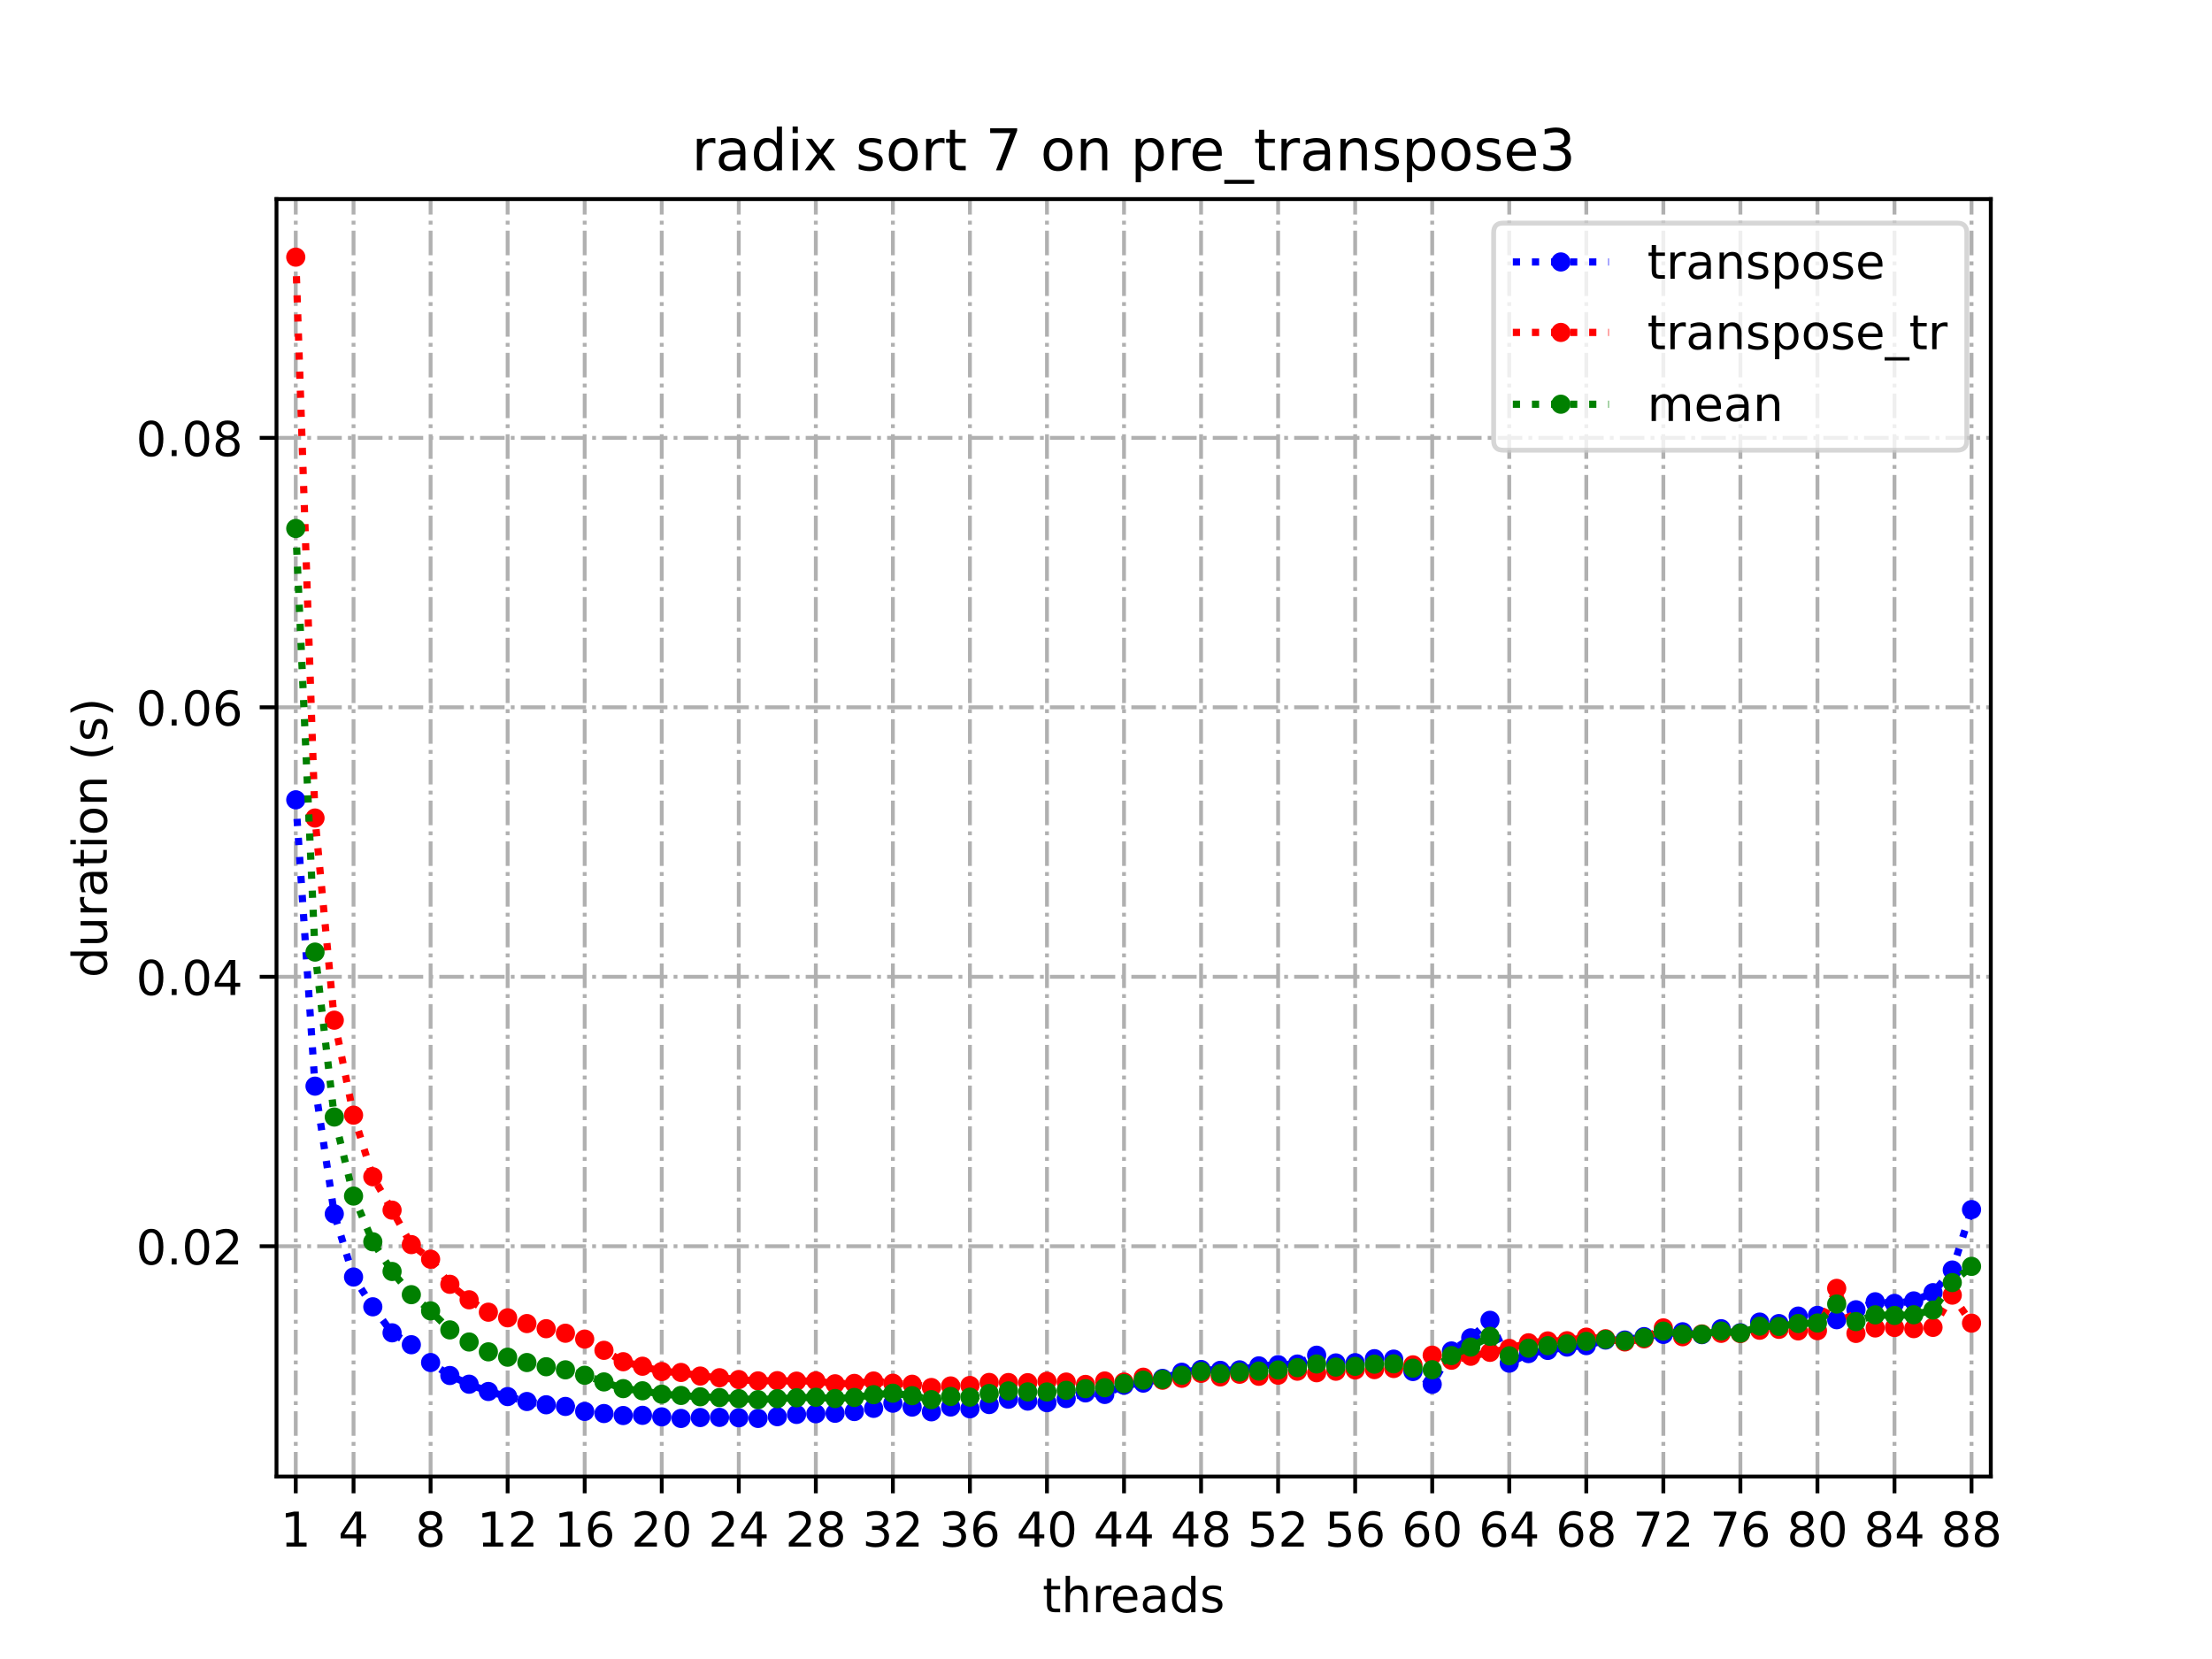 <?xml version="1.0" encoding="utf-8" standalone="no"?>
<!DOCTYPE svg PUBLIC "-//W3C//DTD SVG 1.1//EN"
  "http://www.w3.org/Graphics/SVG/1.1/DTD/svg11.dtd">
<!-- Created with matplotlib (https://matplotlib.org/) -->
<svg height="345.6pt" version="1.1" viewBox="0 0 460.8 345.6" width="460.8pt" xmlns="http://www.w3.org/2000/svg" xmlns:xlink="http://www.w3.org/1999/xlink">
 <defs>
  <style type="text/css">*{stroke-linecap:butt;stroke-linejoin:round;}</style>
 </defs>
 <g id="figure_1">
  <g id="patch_1">
   <path d="M 0 345.6 
L 460.8 345.6 
L 460.8 0 
L 0 0 
z
" style="fill:#ffffff;"/>
  </g>
  <g id="axes_1">
   <g id="patch_2">
    <path d="M 57.6 307.584 
L 414.72 307.584 
L 414.72 41.472 
L 57.6 41.472 
z
" style="fill:#ffffff;"/>
   </g>
   <g id="matplotlib.axis_1">
    <g id="xtick_1">
     <g id="line2d_1">
      <path clip-path="url(#pea8d86bae1)" d="M 61.613 307.584 
L 61.613 41.472 
" style="fill:none;stroke:#b0b0b0;stroke-dasharray:5.12,1.28,0.8,1.28;stroke-dashoffset:0;stroke-width:0.8;"/>
     </g>
     <g id="line2d_2">
      <defs>
       <path d="M 0 0 
L 0 3.5 
" id="m5d3e791fec" style="stroke:#000000;stroke-width:0.8;"/>
      </defs>
      <g>
       <use style="stroke:#000000;stroke-width:0.8;" x="61.613" xlink:href="#m5d3e791fec" y="307.584"/>
      </g>
     </g>
     <g id="text_1">
      <!-- 1 -->
      <g transform="translate(58.431 322.182)scale(0.1 -0.1)">
       <defs>
        <path d="M 12.406 8.297 
L 28.516 8.297 
L 28.516 63.922 
L 10.984 60.406 
L 10.984 69.391 
L 28.422 72.906 
L 38.281 72.906 
L 38.281 8.297 
L 54.391 8.297 
L 54.391 0 
L 12.406 0 
z
" id="DejaVuSans-49"/>
       </defs>
       <use xlink:href="#DejaVuSans-49"/>
      </g>
     </g>
    </g>
    <g id="xtick_2">
     <g id="line2d_3">
      <path clip-path="url(#pea8d86bae1)" d="M 73.65 307.584 
L 73.65 41.472 
" style="fill:none;stroke:#b0b0b0;stroke-dasharray:5.12,1.28,0.8,1.28;stroke-dashoffset:0;stroke-width:0.8;"/>
     </g>
     <g id="line2d_4">
      <g>
       <use style="stroke:#000000;stroke-width:0.8;" x="73.65" xlink:href="#m5d3e791fec" y="307.584"/>
      </g>
     </g>
     <g id="text_2">
      <!-- 4 -->
      <g transform="translate(70.469 322.182)scale(0.1 -0.1)">
       <defs>
        <path d="M 37.797 64.312 
L 12.891 25.391 
L 37.797 25.391 
z
M 35.203 72.906 
L 47.609 72.906 
L 47.609 25.391 
L 58.016 25.391 
L 58.016 17.188 
L 47.609 17.188 
L 47.609 0 
L 37.797 0 
L 37.797 17.188 
L 4.891 17.188 
L 4.891 26.703 
z
" id="DejaVuSans-52"/>
       </defs>
       <use xlink:href="#DejaVuSans-52"/>
      </g>
     </g>
    </g>
    <g id="xtick_3">
     <g id="line2d_5">
      <path clip-path="url(#pea8d86bae1)" d="M 89.701 307.584 
L 89.701 41.472 
" style="fill:none;stroke:#b0b0b0;stroke-dasharray:5.12,1.28,0.8,1.28;stroke-dashoffset:0;stroke-width:0.8;"/>
     </g>
     <g id="line2d_6">
      <g>
       <use style="stroke:#000000;stroke-width:0.8;" x="89.701" xlink:href="#m5d3e791fec" y="307.584"/>
      </g>
     </g>
     <g id="text_3">
      <!-- 8 -->
      <g transform="translate(86.519 322.182)scale(0.1 -0.1)">
       <defs>
        <path d="M 31.781 34.625 
Q 24.75 34.625 20.719 30.859 
Q 16.703 27.094 16.703 20.516 
Q 16.703 13.922 20.719 10.156 
Q 24.75 6.391 31.781 6.391 
Q 38.812 6.391 42.859 10.172 
Q 46.922 13.969 46.922 20.516 
Q 46.922 27.094 42.891 30.859 
Q 38.875 34.625 31.781 34.625 
z
M 21.922 38.812 
Q 15.578 40.375 12.031 44.719 
Q 8.5 49.078 8.5 55.328 
Q 8.5 64.062 14.719 69.141 
Q 20.953 74.219 31.781 74.219 
Q 42.672 74.219 48.875 69.141 
Q 55.078 64.062 55.078 55.328 
Q 55.078 49.078 51.531 44.719 
Q 48 40.375 41.703 38.812 
Q 48.828 37.156 52.797 32.312 
Q 56.781 27.484 56.781 20.516 
Q 56.781 9.906 50.312 4.234 
Q 43.844 -1.422 31.781 -1.422 
Q 19.734 -1.422 13.25 4.234 
Q 6.781 9.906 6.781 20.516 
Q 6.781 27.484 10.781 32.312 
Q 14.797 37.156 21.922 38.812 
z
M 18.312 54.391 
Q 18.312 48.734 21.844 45.562 
Q 25.391 42.391 31.781 42.391 
Q 38.141 42.391 41.719 45.562 
Q 45.312 48.734 45.312 54.391 
Q 45.312 60.062 41.719 63.234 
Q 38.141 66.406 31.781 66.406 
Q 25.391 66.406 21.844 63.234 
Q 18.312 60.062 18.312 54.391 
z
" id="DejaVuSans-56"/>
       </defs>
       <use xlink:href="#DejaVuSans-56"/>
      </g>
     </g>
    </g>
    <g id="xtick_4">
     <g id="line2d_7">
      <path clip-path="url(#pea8d86bae1)" d="M 105.751 307.584 
L 105.751 41.472 
" style="fill:none;stroke:#b0b0b0;stroke-dasharray:5.12,1.28,0.8,1.28;stroke-dashoffset:0;stroke-width:0.8;"/>
     </g>
     <g id="line2d_8">
      <g>
       <use style="stroke:#000000;stroke-width:0.8;" x="105.751" xlink:href="#m5d3e791fec" y="307.584"/>
      </g>
     </g>
     <g id="text_4">
      <!-- 12 -->
      <g transform="translate(99.389 322.182)scale(0.1 -0.1)">
       <defs>
        <path d="M 19.188 8.297 
L 53.609 8.297 
L 53.609 0 
L 7.328 0 
L 7.328 8.297 
Q 12.938 14.109 22.625 23.891 
Q 32.328 33.688 34.812 36.531 
Q 39.547 41.844 41.422 45.531 
Q 43.312 49.219 43.312 52.781 
Q 43.312 58.594 39.234 62.25 
Q 35.156 65.922 28.609 65.922 
Q 23.969 65.922 18.812 64.312 
Q 13.672 62.703 7.812 59.422 
L 7.812 69.391 
Q 13.766 71.781 18.938 73 
Q 24.125 74.219 28.422 74.219 
Q 39.75 74.219 46.484 68.547 
Q 53.219 62.891 53.219 53.422 
Q 53.219 48.922 51.531 44.891 
Q 49.859 40.875 45.406 35.406 
Q 44.188 33.984 37.641 27.219 
Q 31.109 20.453 19.188 8.297 
z
" id="DejaVuSans-50"/>
       </defs>
       <use xlink:href="#DejaVuSans-49"/>
       <use x="63.623" xlink:href="#DejaVuSans-50"/>
      </g>
     </g>
    </g>
    <g id="xtick_5">
     <g id="line2d_9">
      <path clip-path="url(#pea8d86bae1)" d="M 121.801 307.584 
L 121.801 41.472 
" style="fill:none;stroke:#b0b0b0;stroke-dasharray:5.12,1.28,0.8,1.28;stroke-dashoffset:0;stroke-width:0.8;"/>
     </g>
     <g id="line2d_10">
      <g>
       <use style="stroke:#000000;stroke-width:0.8;" x="121.801" xlink:href="#m5d3e791fec" y="307.584"/>
      </g>
     </g>
     <g id="text_5">
      <!-- 16 -->
      <g transform="translate(115.439 322.182)scale(0.1 -0.1)">
       <defs>
        <path d="M 33.016 40.375 
Q 26.375 40.375 22.484 35.828 
Q 18.609 31.297 18.609 23.391 
Q 18.609 15.531 22.484 10.953 
Q 26.375 6.391 33.016 6.391 
Q 39.656 6.391 43.531 10.953 
Q 47.406 15.531 47.406 23.391 
Q 47.406 31.297 43.531 35.828 
Q 39.656 40.375 33.016 40.375 
z
M 52.594 71.297 
L 52.594 62.312 
Q 48.875 64.062 45.094 64.984 
Q 41.312 65.922 37.594 65.922 
Q 27.828 65.922 22.672 59.328 
Q 17.531 52.734 16.797 39.406 
Q 19.672 43.656 24.016 45.922 
Q 28.375 48.188 33.594 48.188 
Q 44.578 48.188 50.953 41.516 
Q 57.328 34.859 57.328 23.391 
Q 57.328 12.156 50.688 5.359 
Q 44.047 -1.422 33.016 -1.422 
Q 20.359 -1.422 13.672 8.266 
Q 6.984 17.969 6.984 36.375 
Q 6.984 53.656 15.188 63.938 
Q 23.391 74.219 37.203 74.219 
Q 40.922 74.219 44.703 73.484 
Q 48.484 72.75 52.594 71.297 
z
" id="DejaVuSans-54"/>
       </defs>
       <use xlink:href="#DejaVuSans-49"/>
       <use x="63.623" xlink:href="#DejaVuSans-54"/>
      </g>
     </g>
    </g>
    <g id="xtick_6">
     <g id="line2d_11">
      <path clip-path="url(#pea8d86bae1)" d="M 137.852 307.584 
L 137.852 41.472 
" style="fill:none;stroke:#b0b0b0;stroke-dasharray:5.12,1.28,0.8,1.28;stroke-dashoffset:0;stroke-width:0.8;"/>
     </g>
     <g id="line2d_12">
      <g>
       <use style="stroke:#000000;stroke-width:0.8;" x="137.852" xlink:href="#m5d3e791fec" y="307.584"/>
      </g>
     </g>
     <g id="text_6">
      <!-- 20 -->
      <g transform="translate(131.489 322.182)scale(0.1 -0.1)">
       <defs>
        <path d="M 31.781 66.406 
Q 24.172 66.406 20.328 58.906 
Q 16.5 51.422 16.5 36.375 
Q 16.5 21.391 20.328 13.891 
Q 24.172 6.391 31.781 6.391 
Q 39.453 6.391 43.281 13.891 
Q 47.125 21.391 47.125 36.375 
Q 47.125 51.422 43.281 58.906 
Q 39.453 66.406 31.781 66.406 
z
M 31.781 74.219 
Q 44.047 74.219 50.516 64.516 
Q 56.984 54.828 56.984 36.375 
Q 56.984 17.969 50.516 8.266 
Q 44.047 -1.422 31.781 -1.422 
Q 19.531 -1.422 13.062 8.266 
Q 6.594 17.969 6.594 36.375 
Q 6.594 54.828 13.062 64.516 
Q 19.531 74.219 31.781 74.219 
z
" id="DejaVuSans-48"/>
       </defs>
       <use xlink:href="#DejaVuSans-50"/>
       <use x="63.623" xlink:href="#DejaVuSans-48"/>
      </g>
     </g>
    </g>
    <g id="xtick_7">
     <g id="line2d_13">
      <path clip-path="url(#pea8d86bae1)" d="M 153.902 307.584 
L 153.902 41.472 
" style="fill:none;stroke:#b0b0b0;stroke-dasharray:5.12,1.28,0.8,1.28;stroke-dashoffset:0;stroke-width:0.8;"/>
     </g>
     <g id="line2d_14">
      <g>
       <use style="stroke:#000000;stroke-width:0.8;" x="153.902" xlink:href="#m5d3e791fec" y="307.584"/>
      </g>
     </g>
     <g id="text_7">
      <!-- 24 -->
      <g transform="translate(147.54 322.182)scale(0.1 -0.1)">
       <use xlink:href="#DejaVuSans-50"/>
       <use x="63.623" xlink:href="#DejaVuSans-52"/>
      </g>
     </g>
    </g>
    <g id="xtick_8">
     <g id="line2d_15">
      <path clip-path="url(#pea8d86bae1)" d="M 169.952 307.584 
L 169.952 41.472 
" style="fill:none;stroke:#b0b0b0;stroke-dasharray:5.12,1.28,0.8,1.28;stroke-dashoffset:0;stroke-width:0.8;"/>
     </g>
     <g id="line2d_16">
      <g>
       <use style="stroke:#000000;stroke-width:0.8;" x="169.952" xlink:href="#m5d3e791fec" y="307.584"/>
      </g>
     </g>
     <g id="text_8">
      <!-- 28 -->
      <g transform="translate(163.59 322.182)scale(0.1 -0.1)">
       <use xlink:href="#DejaVuSans-50"/>
       <use x="63.623" xlink:href="#DejaVuSans-56"/>
      </g>
     </g>
    </g>
    <g id="xtick_9">
     <g id="line2d_17">
      <path clip-path="url(#pea8d86bae1)" d="M 186.003 307.584 
L 186.003 41.472 
" style="fill:none;stroke:#b0b0b0;stroke-dasharray:5.12,1.28,0.8,1.28;stroke-dashoffset:0;stroke-width:0.8;"/>
     </g>
     <g id="line2d_18">
      <g>
       <use style="stroke:#000000;stroke-width:0.8;" x="186.003" xlink:href="#m5d3e791fec" y="307.584"/>
      </g>
     </g>
     <g id="text_9">
      <!-- 32 -->
      <g transform="translate(179.64 322.182)scale(0.1 -0.1)">
       <defs>
        <path d="M 40.578 39.312 
Q 47.656 37.797 51.625 33 
Q 55.609 28.219 55.609 21.188 
Q 55.609 10.406 48.188 4.484 
Q 40.766 -1.422 27.094 -1.422 
Q 22.516 -1.422 17.656 -0.516 
Q 12.797 0.391 7.625 2.203 
L 7.625 11.719 
Q 11.719 9.328 16.594 8.109 
Q 21.484 6.891 26.812 6.891 
Q 36.078 6.891 40.938 10.547 
Q 45.797 14.203 45.797 21.188 
Q 45.797 27.641 41.281 31.266 
Q 36.766 34.906 28.719 34.906 
L 20.219 34.906 
L 20.219 43.016 
L 29.109 43.016 
Q 36.375 43.016 40.234 45.922 
Q 44.094 48.828 44.094 54.297 
Q 44.094 59.906 40.109 62.906 
Q 36.141 65.922 28.719 65.922 
Q 24.656 65.922 20.016 65.031 
Q 15.375 64.156 9.812 62.312 
L 9.812 71.094 
Q 15.438 72.656 20.344 73.438 
Q 25.25 74.219 29.594 74.219 
Q 40.828 74.219 47.359 69.109 
Q 53.906 64.016 53.906 55.328 
Q 53.906 49.266 50.438 45.094 
Q 46.969 40.922 40.578 39.312 
z
" id="DejaVuSans-51"/>
       </defs>
       <use xlink:href="#DejaVuSans-51"/>
       <use x="63.623" xlink:href="#DejaVuSans-50"/>
      </g>
     </g>
    </g>
    <g id="xtick_10">
     <g id="line2d_19">
      <path clip-path="url(#pea8d86bae1)" d="M 202.053 307.584 
L 202.053 41.472 
" style="fill:none;stroke:#b0b0b0;stroke-dasharray:5.12,1.28,0.8,1.28;stroke-dashoffset:0;stroke-width:0.8;"/>
     </g>
     <g id="line2d_20">
      <g>
       <use style="stroke:#000000;stroke-width:0.8;" x="202.053" xlink:href="#m5d3e791fec" y="307.584"/>
      </g>
     </g>
     <g id="text_10">
      <!-- 36 -->
      <g transform="translate(195.691 322.182)scale(0.1 -0.1)">
       <use xlink:href="#DejaVuSans-51"/>
       <use x="63.623" xlink:href="#DejaVuSans-54"/>
      </g>
     </g>
    </g>
    <g id="xtick_11">
     <g id="line2d_21">
      <path clip-path="url(#pea8d86bae1)" d="M 218.103 307.584 
L 218.103 41.472 
" style="fill:none;stroke:#b0b0b0;stroke-dasharray:5.12,1.28,0.8,1.28;stroke-dashoffset:0;stroke-width:0.8;"/>
     </g>
     <g id="line2d_22">
      <g>
       <use style="stroke:#000000;stroke-width:0.8;" x="218.103" xlink:href="#m5d3e791fec" y="307.584"/>
      </g>
     </g>
     <g id="text_11">
      <!-- 40 -->
      <g transform="translate(211.741 322.182)scale(0.1 -0.1)">
       <use xlink:href="#DejaVuSans-52"/>
       <use x="63.623" xlink:href="#DejaVuSans-48"/>
      </g>
     </g>
    </g>
    <g id="xtick_12">
     <g id="line2d_23">
      <path clip-path="url(#pea8d86bae1)" d="M 234.154 307.584 
L 234.154 41.472 
" style="fill:none;stroke:#b0b0b0;stroke-dasharray:5.12,1.28,0.8,1.28;stroke-dashoffset:0;stroke-width:0.8;"/>
     </g>
     <g id="line2d_24">
      <g>
       <use style="stroke:#000000;stroke-width:0.8;" x="234.154" xlink:href="#m5d3e791fec" y="307.584"/>
      </g>
     </g>
     <g id="text_12">
      <!-- 44 -->
      <g transform="translate(227.791 322.182)scale(0.1 -0.1)">
       <use xlink:href="#DejaVuSans-52"/>
       <use x="63.623" xlink:href="#DejaVuSans-52"/>
      </g>
     </g>
    </g>
    <g id="xtick_13">
     <g id="line2d_25">
      <path clip-path="url(#pea8d86bae1)" d="M 250.204 307.584 
L 250.204 41.472 
" style="fill:none;stroke:#b0b0b0;stroke-dasharray:5.12,1.28,0.8,1.28;stroke-dashoffset:0;stroke-width:0.8;"/>
     </g>
     <g id="line2d_26">
      <g>
       <use style="stroke:#000000;stroke-width:0.8;" x="250.204" xlink:href="#m5d3e791fec" y="307.584"/>
      </g>
     </g>
     <g id="text_13">
      <!-- 48 -->
      <g transform="translate(243.842 322.182)scale(0.1 -0.1)">
       <use xlink:href="#DejaVuSans-52"/>
       <use x="63.623" xlink:href="#DejaVuSans-56"/>
      </g>
     </g>
    </g>
    <g id="xtick_14">
     <g id="line2d_27">
      <path clip-path="url(#pea8d86bae1)" d="M 266.254 307.584 
L 266.254 41.472 
" style="fill:none;stroke:#b0b0b0;stroke-dasharray:5.12,1.28,0.8,1.28;stroke-dashoffset:0;stroke-width:0.8;"/>
     </g>
     <g id="line2d_28">
      <g>
       <use style="stroke:#000000;stroke-width:0.8;" x="266.254" xlink:href="#m5d3e791fec" y="307.584"/>
      </g>
     </g>
     <g id="text_14">
      <!-- 52 -->
      <g transform="translate(259.892 322.182)scale(0.1 -0.1)">
       <defs>
        <path d="M 10.797 72.906 
L 49.516 72.906 
L 49.516 64.594 
L 19.828 64.594 
L 19.828 46.734 
Q 21.969 47.469 24.109 47.828 
Q 26.266 48.188 28.422 48.188 
Q 40.625 48.188 47.75 41.5 
Q 54.891 34.812 54.891 23.391 
Q 54.891 11.625 47.562 5.094 
Q 40.234 -1.422 26.906 -1.422 
Q 22.312 -1.422 17.547 -0.641 
Q 12.797 0.141 7.719 1.703 
L 7.719 11.625 
Q 12.109 9.234 16.797 8.062 
Q 21.484 6.891 26.703 6.891 
Q 35.156 6.891 40.078 11.328 
Q 45.016 15.766 45.016 23.391 
Q 45.016 31 40.078 35.438 
Q 35.156 39.891 26.703 39.891 
Q 22.75 39.891 18.812 39.016 
Q 14.891 38.141 10.797 36.281 
z
" id="DejaVuSans-53"/>
       </defs>
       <use xlink:href="#DejaVuSans-53"/>
       <use x="63.623" xlink:href="#DejaVuSans-50"/>
      </g>
     </g>
    </g>
    <g id="xtick_15">
     <g id="line2d_29">
      <path clip-path="url(#pea8d86bae1)" d="M 282.305 307.584 
L 282.305 41.472 
" style="fill:none;stroke:#b0b0b0;stroke-dasharray:5.12,1.28,0.8,1.28;stroke-dashoffset:0;stroke-width:0.8;"/>
     </g>
     <g id="line2d_30">
      <g>
       <use style="stroke:#000000;stroke-width:0.8;" x="282.305" xlink:href="#m5d3e791fec" y="307.584"/>
      </g>
     </g>
     <g id="text_15">
      <!-- 56 -->
      <g transform="translate(275.942 322.182)scale(0.1 -0.1)">
       <use xlink:href="#DejaVuSans-53"/>
       <use x="63.623" xlink:href="#DejaVuSans-54"/>
      </g>
     </g>
    </g>
    <g id="xtick_16">
     <g id="line2d_31">
      <path clip-path="url(#pea8d86bae1)" d="M 298.355 307.584 
L 298.355 41.472 
" style="fill:none;stroke:#b0b0b0;stroke-dasharray:5.12,1.28,0.8,1.28;stroke-dashoffset:0;stroke-width:0.8;"/>
     </g>
     <g id="line2d_32">
      <g>
       <use style="stroke:#000000;stroke-width:0.8;" x="298.355" xlink:href="#m5d3e791fec" y="307.584"/>
      </g>
     </g>
     <g id="text_16">
      <!-- 60 -->
      <g transform="translate(291.993 322.182)scale(0.1 -0.1)">
       <use xlink:href="#DejaVuSans-54"/>
       <use x="63.623" xlink:href="#DejaVuSans-48"/>
      </g>
     </g>
    </g>
    <g id="xtick_17">
     <g id="line2d_33">
      <path clip-path="url(#pea8d86bae1)" d="M 314.405 307.584 
L 314.405 41.472 
" style="fill:none;stroke:#b0b0b0;stroke-dasharray:5.12,1.28,0.8,1.28;stroke-dashoffset:0;stroke-width:0.8;"/>
     </g>
     <g id="line2d_34">
      <g>
       <use style="stroke:#000000;stroke-width:0.8;" x="314.405" xlink:href="#m5d3e791fec" y="307.584"/>
      </g>
     </g>
     <g id="text_17">
      <!-- 64 -->
      <g transform="translate(308.043 322.182)scale(0.1 -0.1)">
       <use xlink:href="#DejaVuSans-54"/>
       <use x="63.623" xlink:href="#DejaVuSans-52"/>
      </g>
     </g>
    </g>
    <g id="xtick_18">
     <g id="line2d_35">
      <path clip-path="url(#pea8d86bae1)" d="M 330.456 307.584 
L 330.456 41.472 
" style="fill:none;stroke:#b0b0b0;stroke-dasharray:5.12,1.28,0.8,1.28;stroke-dashoffset:0;stroke-width:0.8;"/>
     </g>
     <g id="line2d_36">
      <g>
       <use style="stroke:#000000;stroke-width:0.8;" x="330.456" xlink:href="#m5d3e791fec" y="307.584"/>
      </g>
     </g>
     <g id="text_18">
      <!-- 68 -->
      <g transform="translate(324.093 322.182)scale(0.1 -0.1)">
       <use xlink:href="#DejaVuSans-54"/>
       <use x="63.623" xlink:href="#DejaVuSans-56"/>
      </g>
     </g>
    </g>
    <g id="xtick_19">
     <g id="line2d_37">
      <path clip-path="url(#pea8d86bae1)" d="M 346.506 307.584 
L 346.506 41.472 
" style="fill:none;stroke:#b0b0b0;stroke-dasharray:5.12,1.28,0.8,1.28;stroke-dashoffset:0;stroke-width:0.8;"/>
     </g>
     <g id="line2d_38">
      <g>
       <use style="stroke:#000000;stroke-width:0.8;" x="346.506" xlink:href="#m5d3e791fec" y="307.584"/>
      </g>
     </g>
     <g id="text_19">
      <!-- 72 -->
      <g transform="translate(340.144 322.182)scale(0.1 -0.1)">
       <defs>
        <path d="M 8.203 72.906 
L 55.078 72.906 
L 55.078 68.703 
L 28.609 0 
L 18.312 0 
L 43.219 64.594 
L 8.203 64.594 
z
" id="DejaVuSans-55"/>
       </defs>
       <use xlink:href="#DejaVuSans-55"/>
       <use x="63.623" xlink:href="#DejaVuSans-50"/>
      </g>
     </g>
    </g>
    <g id="xtick_20">
     <g id="line2d_39">
      <path clip-path="url(#pea8d86bae1)" d="M 362.556 307.584 
L 362.556 41.472 
" style="fill:none;stroke:#b0b0b0;stroke-dasharray:5.12,1.28,0.8,1.28;stroke-dashoffset:0;stroke-width:0.8;"/>
     </g>
     <g id="line2d_40">
      <g>
       <use style="stroke:#000000;stroke-width:0.8;" x="362.556" xlink:href="#m5d3e791fec" y="307.584"/>
      </g>
     </g>
     <g id="text_20">
      <!-- 76 -->
      <g transform="translate(356.194 322.182)scale(0.1 -0.1)">
       <use xlink:href="#DejaVuSans-55"/>
       <use x="63.623" xlink:href="#DejaVuSans-54"/>
      </g>
     </g>
    </g>
    <g id="xtick_21">
     <g id="line2d_41">
      <path clip-path="url(#pea8d86bae1)" d="M 378.607 307.584 
L 378.607 41.472 
" style="fill:none;stroke:#b0b0b0;stroke-dasharray:5.12,1.28,0.8,1.28;stroke-dashoffset:0;stroke-width:0.8;"/>
     </g>
     <g id="line2d_42">
      <g>
       <use style="stroke:#000000;stroke-width:0.8;" x="378.607" xlink:href="#m5d3e791fec" y="307.584"/>
      </g>
     </g>
     <g id="text_21">
      <!-- 80 -->
      <g transform="translate(372.244 322.182)scale(0.1 -0.1)">
       <use xlink:href="#DejaVuSans-56"/>
       <use x="63.623" xlink:href="#DejaVuSans-48"/>
      </g>
     </g>
    </g>
    <g id="xtick_22">
     <g id="line2d_43">
      <path clip-path="url(#pea8d86bae1)" d="M 394.657 307.584 
L 394.657 41.472 
" style="fill:none;stroke:#b0b0b0;stroke-dasharray:5.12,1.28,0.8,1.28;stroke-dashoffset:0;stroke-width:0.8;"/>
     </g>
     <g id="line2d_44">
      <g>
       <use style="stroke:#000000;stroke-width:0.8;" x="394.657" xlink:href="#m5d3e791fec" y="307.584"/>
      </g>
     </g>
     <g id="text_22">
      <!-- 84 -->
      <g transform="translate(388.295 322.182)scale(0.1 -0.1)">
       <use xlink:href="#DejaVuSans-56"/>
       <use x="63.623" xlink:href="#DejaVuSans-52"/>
      </g>
     </g>
    </g>
    <g id="xtick_23">
     <g id="line2d_45">
      <path clip-path="url(#pea8d86bae1)" d="M 410.707 307.584 
L 410.707 41.472 
" style="fill:none;stroke:#b0b0b0;stroke-dasharray:5.12,1.28,0.8,1.28;stroke-dashoffset:0;stroke-width:0.8;"/>
     </g>
     <g id="line2d_46">
      <g>
       <use style="stroke:#000000;stroke-width:0.8;" x="410.707" xlink:href="#m5d3e791fec" y="307.584"/>
      </g>
     </g>
     <g id="text_23">
      <!-- 88 -->
      <g transform="translate(404.345 322.182)scale(0.1 -0.1)">
       <use xlink:href="#DejaVuSans-56"/>
       <use x="63.623" xlink:href="#DejaVuSans-56"/>
      </g>
     </g>
    </g>
    <g id="text_24">
     <!-- threads -->
     <g transform="translate(217.169 335.861)scale(0.1 -0.1)">
      <defs>
       <path d="M 18.312 70.219 
L 18.312 54.688 
L 36.812 54.688 
L 36.812 47.703 
L 18.312 47.703 
L 18.312 18.016 
Q 18.312 11.328 20.141 9.422 
Q 21.969 7.516 27.594 7.516 
L 36.812 7.516 
L 36.812 0 
L 27.594 0 
Q 17.188 0 13.234 3.875 
Q 9.281 7.766 9.281 18.016 
L 9.281 47.703 
L 2.688 47.703 
L 2.688 54.688 
L 9.281 54.688 
L 9.281 70.219 
z
" id="DejaVuSans-116"/>
       <path d="M 54.891 33.016 
L 54.891 0 
L 45.906 0 
L 45.906 32.719 
Q 45.906 40.484 42.875 44.328 
Q 39.844 48.188 33.797 48.188 
Q 26.516 48.188 22.312 43.547 
Q 18.109 38.922 18.109 30.906 
L 18.109 0 
L 9.078 0 
L 9.078 75.984 
L 18.109 75.984 
L 18.109 46.188 
Q 21.344 51.125 25.703 53.562 
Q 30.078 56 35.797 56 
Q 45.219 56 50.047 50.172 
Q 54.891 44.344 54.891 33.016 
z
" id="DejaVuSans-104"/>
       <path d="M 41.109 46.297 
Q 39.594 47.172 37.812 47.578 
Q 36.031 48 33.891 48 
Q 26.266 48 22.188 43.047 
Q 18.109 38.094 18.109 28.812 
L 18.109 0 
L 9.078 0 
L 9.078 54.688 
L 18.109 54.688 
L 18.109 46.188 
Q 20.953 51.172 25.484 53.578 
Q 30.031 56 36.531 56 
Q 37.453 56 38.578 55.875 
Q 39.703 55.766 41.062 55.516 
z
" id="DejaVuSans-114"/>
       <path d="M 56.203 29.594 
L 56.203 25.203 
L 14.891 25.203 
Q 15.484 15.922 20.484 11.062 
Q 25.484 6.203 34.422 6.203 
Q 39.594 6.203 44.453 7.469 
Q 49.312 8.734 54.109 11.281 
L 54.109 2.781 
Q 49.266 0.734 44.188 -0.344 
Q 39.109 -1.422 33.891 -1.422 
Q 20.797 -1.422 13.156 6.188 
Q 5.516 13.812 5.516 26.812 
Q 5.516 40.234 12.766 48.109 
Q 20.016 56 32.328 56 
Q 43.359 56 49.781 48.891 
Q 56.203 41.797 56.203 29.594 
z
M 47.219 32.234 
Q 47.125 39.594 43.094 43.984 
Q 39.062 48.391 32.422 48.391 
Q 24.906 48.391 20.391 44.141 
Q 15.875 39.891 15.188 32.172 
z
" id="DejaVuSans-101"/>
       <path d="M 34.281 27.484 
Q 23.391 27.484 19.188 25 
Q 14.984 22.516 14.984 16.5 
Q 14.984 11.719 18.141 8.906 
Q 21.297 6.109 26.703 6.109 
Q 34.188 6.109 38.703 11.406 
Q 43.219 16.703 43.219 25.484 
L 43.219 27.484 
z
M 52.203 31.203 
L 52.203 0 
L 43.219 0 
L 43.219 8.297 
Q 40.141 3.328 35.547 0.953 
Q 30.953 -1.422 24.312 -1.422 
Q 15.922 -1.422 10.953 3.297 
Q 6 8.016 6 15.922 
Q 6 25.141 12.172 29.828 
Q 18.359 34.516 30.609 34.516 
L 43.219 34.516 
L 43.219 35.406 
Q 43.219 41.609 39.141 45 
Q 35.062 48.391 27.688 48.391 
Q 23 48.391 18.547 47.266 
Q 14.109 46.141 10.016 43.891 
L 10.016 52.203 
Q 14.938 54.109 19.578 55.047 
Q 24.219 56 28.609 56 
Q 40.484 56 46.344 49.844 
Q 52.203 43.703 52.203 31.203 
z
" id="DejaVuSans-97"/>
       <path d="M 45.406 46.391 
L 45.406 75.984 
L 54.391 75.984 
L 54.391 0 
L 45.406 0 
L 45.406 8.203 
Q 42.578 3.328 38.25 0.953 
Q 33.938 -1.422 27.875 -1.422 
Q 17.969 -1.422 11.734 6.484 
Q 5.516 14.406 5.516 27.297 
Q 5.516 40.188 11.734 48.094 
Q 17.969 56 27.875 56 
Q 33.938 56 38.25 53.625 
Q 42.578 51.266 45.406 46.391 
z
M 14.797 27.297 
Q 14.797 17.391 18.875 11.75 
Q 22.953 6.109 30.078 6.109 
Q 37.203 6.109 41.297 11.75 
Q 45.406 17.391 45.406 27.297 
Q 45.406 37.203 41.297 42.844 
Q 37.203 48.484 30.078 48.484 
Q 22.953 48.484 18.875 42.844 
Q 14.797 37.203 14.797 27.297 
z
" id="DejaVuSans-100"/>
       <path d="M 44.281 53.078 
L 44.281 44.578 
Q 40.484 46.531 36.375 47.5 
Q 32.281 48.484 27.875 48.484 
Q 21.188 48.484 17.844 46.438 
Q 14.5 44.391 14.5 40.281 
Q 14.5 37.156 16.891 35.375 
Q 19.281 33.594 26.516 31.984 
L 29.594 31.297 
Q 39.156 29.25 43.188 25.516 
Q 47.219 21.781 47.219 15.094 
Q 47.219 7.469 41.188 3.016 
Q 35.156 -1.422 24.609 -1.422 
Q 20.219 -1.422 15.453 -0.562 
Q 10.688 0.297 5.422 2 
L 5.422 11.281 
Q 10.406 8.688 15.234 7.391 
Q 20.062 6.109 24.812 6.109 
Q 31.156 6.109 34.562 8.281 
Q 37.984 10.453 37.984 14.406 
Q 37.984 18.062 35.516 20.016 
Q 33.062 21.969 24.703 23.781 
L 21.578 24.516 
Q 13.234 26.266 9.516 29.906 
Q 5.812 33.547 5.812 39.891 
Q 5.812 47.609 11.281 51.797 
Q 16.75 56 26.812 56 
Q 31.781 56 36.172 55.266 
Q 40.578 54.547 44.281 53.078 
z
" id="DejaVuSans-115"/>
      </defs>
      <use xlink:href="#DejaVuSans-116"/>
      <use x="39.209" xlink:href="#DejaVuSans-104"/>
      <use x="102.588" xlink:href="#DejaVuSans-114"/>
      <use x="141.451" xlink:href="#DejaVuSans-101"/>
      <use x="202.975" xlink:href="#DejaVuSans-97"/>
      <use x="264.254" xlink:href="#DejaVuSans-100"/>
      <use x="327.73" xlink:href="#DejaVuSans-115"/>
     </g>
    </g>
   </g>
   <g id="matplotlib.axis_2">
    <g id="ytick_1">
     <g id="line2d_47">
      <path clip-path="url(#pea8d86bae1)" d="M 57.6 259.612 
L 414.72 259.612 
" style="fill:none;stroke:#b0b0b0;stroke-dasharray:5.12,1.28,0.8,1.28;stroke-dashoffset:0;stroke-width:0.8;"/>
     </g>
     <g id="line2d_48">
      <defs>
       <path d="M 0 0 
L -3.5 0 
" id="m97a2b9c192" style="stroke:#000000;stroke-width:0.8;"/>
      </defs>
      <g>
       <use style="stroke:#000000;stroke-width:0.8;" x="57.6" xlink:href="#m97a2b9c192" y="259.612"/>
      </g>
     </g>
     <g id="text_25">
      <!-- 0.02 -->
      <g transform="translate(28.334 263.411)scale(0.1 -0.1)">
       <defs>
        <path d="M 10.688 12.406 
L 21 12.406 
L 21 0 
L 10.688 0 
z
" id="DejaVuSans-46"/>
       </defs>
       <use xlink:href="#DejaVuSans-48"/>
       <use x="63.623" xlink:href="#DejaVuSans-46"/>
       <use x="95.41" xlink:href="#DejaVuSans-48"/>
       <use x="159.033" xlink:href="#DejaVuSans-50"/>
      </g>
     </g>
    </g>
    <g id="ytick_2">
     <g id="line2d_49">
      <path clip-path="url(#pea8d86bae1)" d="M 57.6 203.479 
L 414.72 203.479 
" style="fill:none;stroke:#b0b0b0;stroke-dasharray:5.12,1.28,0.8,1.28;stroke-dashoffset:0;stroke-width:0.8;"/>
     </g>
     <g id="line2d_50">
      <g>
       <use style="stroke:#000000;stroke-width:0.8;" x="57.6" xlink:href="#m97a2b9c192" y="203.479"/>
      </g>
     </g>
     <g id="text_26">
      <!-- 0.04 -->
      <g transform="translate(28.334 207.278)scale(0.1 -0.1)">
       <use xlink:href="#DejaVuSans-48"/>
       <use x="63.623" xlink:href="#DejaVuSans-46"/>
       <use x="95.41" xlink:href="#DejaVuSans-48"/>
       <use x="159.033" xlink:href="#DejaVuSans-52"/>
      </g>
     </g>
    </g>
    <g id="ytick_3">
     <g id="line2d_51">
      <path clip-path="url(#pea8d86bae1)" d="M 57.6 147.346 
L 414.72 147.346 
" style="fill:none;stroke:#b0b0b0;stroke-dasharray:5.12,1.28,0.8,1.28;stroke-dashoffset:0;stroke-width:0.8;"/>
     </g>
     <g id="line2d_52">
      <g>
       <use style="stroke:#000000;stroke-width:0.8;" x="57.6" xlink:href="#m97a2b9c192" y="147.346"/>
      </g>
     </g>
     <g id="text_27">
      <!-- 0.06 -->
      <g transform="translate(28.334 151.145)scale(0.1 -0.1)">
       <use xlink:href="#DejaVuSans-48"/>
       <use x="63.623" xlink:href="#DejaVuSans-46"/>
       <use x="95.41" xlink:href="#DejaVuSans-48"/>
       <use x="159.033" xlink:href="#DejaVuSans-54"/>
      </g>
     </g>
    </g>
    <g id="ytick_4">
     <g id="line2d_53">
      <path clip-path="url(#pea8d86bae1)" d="M 57.6 91.213 
L 414.72 91.213 
" style="fill:none;stroke:#b0b0b0;stroke-dasharray:5.12,1.28,0.8,1.28;stroke-dashoffset:0;stroke-width:0.8;"/>
     </g>
     <g id="line2d_54">
      <g>
       <use style="stroke:#000000;stroke-width:0.8;" x="57.6" xlink:href="#m97a2b9c192" y="91.213"/>
      </g>
     </g>
     <g id="text_28">
      <!-- 0.08 -->
      <g transform="translate(28.334 95.012)scale(0.1 -0.1)">
       <use xlink:href="#DejaVuSans-48"/>
       <use x="63.623" xlink:href="#DejaVuSans-46"/>
       <use x="95.41" xlink:href="#DejaVuSans-48"/>
       <use x="159.033" xlink:href="#DejaVuSans-56"/>
      </g>
     </g>
    </g>
    <g id="text_29">
     <!-- duration (s) -->
     <g transform="translate(22.255 203.663)rotate(-90)scale(0.1 -0.1)">
      <defs>
       <path d="M 8.5 21.578 
L 8.5 54.688 
L 17.484 54.688 
L 17.484 21.922 
Q 17.484 14.156 20.5 10.266 
Q 23.531 6.391 29.594 6.391 
Q 36.859 6.391 41.078 11.031 
Q 45.312 15.672 45.312 23.688 
L 45.312 54.688 
L 54.297 54.688 
L 54.297 0 
L 45.312 0 
L 45.312 8.406 
Q 42.047 3.422 37.719 1 
Q 33.406 -1.422 27.688 -1.422 
Q 18.266 -1.422 13.375 4.438 
Q 8.5 10.297 8.5 21.578 
z
M 31.109 56 
z
" id="DejaVuSans-117"/>
       <path d="M 9.422 54.688 
L 18.406 54.688 
L 18.406 0 
L 9.422 0 
z
M 9.422 75.984 
L 18.406 75.984 
L 18.406 64.594 
L 9.422 64.594 
z
" id="DejaVuSans-105"/>
       <path d="M 30.609 48.391 
Q 23.391 48.391 19.188 42.75 
Q 14.984 37.109 14.984 27.297 
Q 14.984 17.484 19.156 11.844 
Q 23.344 6.203 30.609 6.203 
Q 37.797 6.203 41.984 11.859 
Q 46.188 17.531 46.188 27.297 
Q 46.188 37.016 41.984 42.703 
Q 37.797 48.391 30.609 48.391 
z
M 30.609 56 
Q 42.328 56 49.016 48.375 
Q 55.719 40.766 55.719 27.297 
Q 55.719 13.875 49.016 6.219 
Q 42.328 -1.422 30.609 -1.422 
Q 18.844 -1.422 12.172 6.219 
Q 5.516 13.875 5.516 27.297 
Q 5.516 40.766 12.172 48.375 
Q 18.844 56 30.609 56 
z
" id="DejaVuSans-111"/>
       <path d="M 54.891 33.016 
L 54.891 0 
L 45.906 0 
L 45.906 32.719 
Q 45.906 40.484 42.875 44.328 
Q 39.844 48.188 33.797 48.188 
Q 26.516 48.188 22.312 43.547 
Q 18.109 38.922 18.109 30.906 
L 18.109 0 
L 9.078 0 
L 9.078 54.688 
L 18.109 54.688 
L 18.109 46.188 
Q 21.344 51.125 25.703 53.562 
Q 30.078 56 35.797 56 
Q 45.219 56 50.047 50.172 
Q 54.891 44.344 54.891 33.016 
z
" id="DejaVuSans-110"/>
       <path id="DejaVuSans-32"/>
       <path d="M 31 75.875 
Q 24.469 64.656 21.281 53.656 
Q 18.109 42.672 18.109 31.391 
Q 18.109 20.125 21.312 9.062 
Q 24.516 -2 31 -13.188 
L 23.188 -13.188 
Q 15.875 -1.703 12.234 9.375 
Q 8.594 20.453 8.594 31.391 
Q 8.594 42.281 12.203 53.312 
Q 15.828 64.359 23.188 75.875 
z
" id="DejaVuSans-40"/>
       <path d="M 8.016 75.875 
L 15.828 75.875 
Q 23.141 64.359 26.781 53.312 
Q 30.422 42.281 30.422 31.391 
Q 30.422 20.453 26.781 9.375 
Q 23.141 -1.703 15.828 -13.188 
L 8.016 -13.188 
Q 14.5 -2 17.703 9.062 
Q 20.906 20.125 20.906 31.391 
Q 20.906 42.672 17.703 53.656 
Q 14.5 64.656 8.016 75.875 
z
" id="DejaVuSans-41"/>
      </defs>
      <use xlink:href="#DejaVuSans-100"/>
      <use x="63.477" xlink:href="#DejaVuSans-117"/>
      <use x="126.855" xlink:href="#DejaVuSans-114"/>
      <use x="167.969" xlink:href="#DejaVuSans-97"/>
      <use x="229.248" xlink:href="#DejaVuSans-116"/>
      <use x="268.457" xlink:href="#DejaVuSans-105"/>
      <use x="296.24" xlink:href="#DejaVuSans-111"/>
      <use x="357.422" xlink:href="#DejaVuSans-110"/>
      <use x="420.801" xlink:href="#DejaVuSans-32"/>
      <use x="452.588" xlink:href="#DejaVuSans-40"/>
      <use x="491.602" xlink:href="#DejaVuSans-115"/>
      <use x="543.701" xlink:href="#DejaVuSans-41"/>
     </g>
    </g>
   </g>
   <g id="line2d_55">
    <path clip-path="url(#pea8d86bae1)" d="M 61.613 166.618 
L 65.625 226.266 
L 69.638 252.874 
L 73.65 266.029 
L 77.663 272.232 
L 81.676 277.651 
L 85.688 280.132 
L 89.701 283.839 
L 93.713 286.542 
L 97.726 288.358 
L 101.738 289.872 
L 105.751 290.933 
L 109.764 291.96 
L 113.776 292.64 
L 117.789 292.988 
L 121.801 294.024 
L 125.814 294.465 
L 129.827 294.882 
L 133.839 294.842 
L 137.852 295.161 
L 141.864 295.488 
L 145.877 295.298 
L 149.889 295.268 
L 153.902 295.347 
L 157.915 295.484 
L 161.927 295.121 
L 165.94 294.651 
L 169.952 294.511 
L 173.965 294.41 
L 177.978 294.049 
L 181.99 293.386 
L 186.003 292.312 
L 190.015 293.124 
L 194.028 294.108 
L 198.04 293.105 
L 202.053 293.478 
L 206.066 292.592 
L 210.078 291.487 
L 214.091 291.872 
L 218.103 292.205 
L 222.116 291.351 
L 226.129 290.165 
L 230.141 290.488 
L 234.154 288.557 
L 238.166 288.128 
L 242.179 287.145 
L 246.191 285.866 
L 250.204 285.29 
L 254.217 285.471 
L 258.229 285.366 
L 262.242 284.538 
L 266.254 284.29 
L 270.267 284.157 
L 274.28 282.315 
L 278.292 283.924 
L 282.305 283.868 
L 286.317 283.041 
L 290.33 283.131 
L 294.342 285.714 
L 298.355 288.372 
L 302.368 281.429 
L 306.38 278.697 
L 310.393 275.045 
L 314.405 283.972 
L 318.418 281.978 
L 322.431 281.318 
L 326.443 280.619 
L 330.456 280.318 
L 334.468 279.158 
L 338.481 279.154 
L 342.493 278.443 
L 346.506 277.981 
L 350.519 277.436 
L 354.531 278.029 
L 358.544 276.797 
L 362.556 277.639 
L 366.569 275.416 
L 370.582 275.727 
L 374.594 274.168 
L 378.607 274.019 
L 382.619 274.922 
L 386.632 272.85 
L 390.644 271.185 
L 394.657 271.524 
L 398.67 271.004 
L 402.682 269.287 
L 406.695 264.571 
L 410.707 251.979 
" style="fill:none;stroke:#0000ff;stroke-dasharray:1.5,2.475;stroke-dashoffset:0;stroke-width:1.5;"/>
    <defs>
     <path d="M 0 1.5 
C 0.398 1.5 0.779 1.342 1.061 1.061 
C 1.342 0.779 1.5 0.398 1.5 0 
C 1.5 -0.398 1.342 -0.779 1.061 -1.061 
C 0.779 -1.342 0.398 -1.5 0 -1.5 
C -0.398 -1.5 -0.779 -1.342 -1.061 -1.061 
C -1.342 -0.779 -1.5 -0.398 -1.5 0 
C -1.5 0.398 -1.342 0.779 -1.061 1.061 
C -0.779 1.342 -0.398 1.5 0 1.5 
z
" id="m2e5998bff8" style="stroke:#0000ff;"/>
    </defs>
    <g clip-path="url(#pea8d86bae1)">
     <use style="fill:#0000ff;stroke:#0000ff;" x="61.613" xlink:href="#m2e5998bff8" y="166.618"/>
     <use style="fill:#0000ff;stroke:#0000ff;" x="65.625" xlink:href="#m2e5998bff8" y="226.266"/>
     <use style="fill:#0000ff;stroke:#0000ff;" x="69.638" xlink:href="#m2e5998bff8" y="252.874"/>
     <use style="fill:#0000ff;stroke:#0000ff;" x="73.65" xlink:href="#m2e5998bff8" y="266.029"/>
     <use style="fill:#0000ff;stroke:#0000ff;" x="77.663" xlink:href="#m2e5998bff8" y="272.232"/>
     <use style="fill:#0000ff;stroke:#0000ff;" x="81.676" xlink:href="#m2e5998bff8" y="277.651"/>
     <use style="fill:#0000ff;stroke:#0000ff;" x="85.688" xlink:href="#m2e5998bff8" y="280.132"/>
     <use style="fill:#0000ff;stroke:#0000ff;" x="89.701" xlink:href="#m2e5998bff8" y="283.839"/>
     <use style="fill:#0000ff;stroke:#0000ff;" x="93.713" xlink:href="#m2e5998bff8" y="286.542"/>
     <use style="fill:#0000ff;stroke:#0000ff;" x="97.726" xlink:href="#m2e5998bff8" y="288.358"/>
     <use style="fill:#0000ff;stroke:#0000ff;" x="101.738" xlink:href="#m2e5998bff8" y="289.872"/>
     <use style="fill:#0000ff;stroke:#0000ff;" x="105.751" xlink:href="#m2e5998bff8" y="290.933"/>
     <use style="fill:#0000ff;stroke:#0000ff;" x="109.764" xlink:href="#m2e5998bff8" y="291.96"/>
     <use style="fill:#0000ff;stroke:#0000ff;" x="113.776" xlink:href="#m2e5998bff8" y="292.64"/>
     <use style="fill:#0000ff;stroke:#0000ff;" x="117.789" xlink:href="#m2e5998bff8" y="292.988"/>
     <use style="fill:#0000ff;stroke:#0000ff;" x="121.801" xlink:href="#m2e5998bff8" y="294.024"/>
     <use style="fill:#0000ff;stroke:#0000ff;" x="125.814" xlink:href="#m2e5998bff8" y="294.465"/>
     <use style="fill:#0000ff;stroke:#0000ff;" x="129.827" xlink:href="#m2e5998bff8" y="294.882"/>
     <use style="fill:#0000ff;stroke:#0000ff;" x="133.839" xlink:href="#m2e5998bff8" y="294.842"/>
     <use style="fill:#0000ff;stroke:#0000ff;" x="137.852" xlink:href="#m2e5998bff8" y="295.161"/>
     <use style="fill:#0000ff;stroke:#0000ff;" x="141.864" xlink:href="#m2e5998bff8" y="295.488"/>
     <use style="fill:#0000ff;stroke:#0000ff;" x="145.877" xlink:href="#m2e5998bff8" y="295.298"/>
     <use style="fill:#0000ff;stroke:#0000ff;" x="149.889" xlink:href="#m2e5998bff8" y="295.268"/>
     <use style="fill:#0000ff;stroke:#0000ff;" x="153.902" xlink:href="#m2e5998bff8" y="295.347"/>
     <use style="fill:#0000ff;stroke:#0000ff;" x="157.915" xlink:href="#m2e5998bff8" y="295.484"/>
     <use style="fill:#0000ff;stroke:#0000ff;" x="161.927" xlink:href="#m2e5998bff8" y="295.121"/>
     <use style="fill:#0000ff;stroke:#0000ff;" x="165.94" xlink:href="#m2e5998bff8" y="294.651"/>
     <use style="fill:#0000ff;stroke:#0000ff;" x="169.952" xlink:href="#m2e5998bff8" y="294.511"/>
     <use style="fill:#0000ff;stroke:#0000ff;" x="173.965" xlink:href="#m2e5998bff8" y="294.41"/>
     <use style="fill:#0000ff;stroke:#0000ff;" x="177.978" xlink:href="#m2e5998bff8" y="294.049"/>
     <use style="fill:#0000ff;stroke:#0000ff;" x="181.99" xlink:href="#m2e5998bff8" y="293.386"/>
     <use style="fill:#0000ff;stroke:#0000ff;" x="186.003" xlink:href="#m2e5998bff8" y="292.312"/>
     <use style="fill:#0000ff;stroke:#0000ff;" x="190.015" xlink:href="#m2e5998bff8" y="293.124"/>
     <use style="fill:#0000ff;stroke:#0000ff;" x="194.028" xlink:href="#m2e5998bff8" y="294.108"/>
     <use style="fill:#0000ff;stroke:#0000ff;" x="198.04" xlink:href="#m2e5998bff8" y="293.105"/>
     <use style="fill:#0000ff;stroke:#0000ff;" x="202.053" xlink:href="#m2e5998bff8" y="293.478"/>
     <use style="fill:#0000ff;stroke:#0000ff;" x="206.066" xlink:href="#m2e5998bff8" y="292.592"/>
     <use style="fill:#0000ff;stroke:#0000ff;" x="210.078" xlink:href="#m2e5998bff8" y="291.487"/>
     <use style="fill:#0000ff;stroke:#0000ff;" x="214.091" xlink:href="#m2e5998bff8" y="291.872"/>
     <use style="fill:#0000ff;stroke:#0000ff;" x="218.103" xlink:href="#m2e5998bff8" y="292.205"/>
     <use style="fill:#0000ff;stroke:#0000ff;" x="222.116" xlink:href="#m2e5998bff8" y="291.351"/>
     <use style="fill:#0000ff;stroke:#0000ff;" x="226.129" xlink:href="#m2e5998bff8" y="290.165"/>
     <use style="fill:#0000ff;stroke:#0000ff;" x="230.141" xlink:href="#m2e5998bff8" y="290.488"/>
     <use style="fill:#0000ff;stroke:#0000ff;" x="234.154" xlink:href="#m2e5998bff8" y="288.557"/>
     <use style="fill:#0000ff;stroke:#0000ff;" x="238.166" xlink:href="#m2e5998bff8" y="288.128"/>
     <use style="fill:#0000ff;stroke:#0000ff;" x="242.179" xlink:href="#m2e5998bff8" y="287.145"/>
     <use style="fill:#0000ff;stroke:#0000ff;" x="246.191" xlink:href="#m2e5998bff8" y="285.866"/>
     <use style="fill:#0000ff;stroke:#0000ff;" x="250.204" xlink:href="#m2e5998bff8" y="285.29"/>
     <use style="fill:#0000ff;stroke:#0000ff;" x="254.217" xlink:href="#m2e5998bff8" y="285.471"/>
     <use style="fill:#0000ff;stroke:#0000ff;" x="258.229" xlink:href="#m2e5998bff8" y="285.366"/>
     <use style="fill:#0000ff;stroke:#0000ff;" x="262.242" xlink:href="#m2e5998bff8" y="284.538"/>
     <use style="fill:#0000ff;stroke:#0000ff;" x="266.254" xlink:href="#m2e5998bff8" y="284.29"/>
     <use style="fill:#0000ff;stroke:#0000ff;" x="270.267" xlink:href="#m2e5998bff8" y="284.157"/>
     <use style="fill:#0000ff;stroke:#0000ff;" x="274.28" xlink:href="#m2e5998bff8" y="282.315"/>
     <use style="fill:#0000ff;stroke:#0000ff;" x="278.292" xlink:href="#m2e5998bff8" y="283.924"/>
     <use style="fill:#0000ff;stroke:#0000ff;" x="282.305" xlink:href="#m2e5998bff8" y="283.868"/>
     <use style="fill:#0000ff;stroke:#0000ff;" x="286.317" xlink:href="#m2e5998bff8" y="283.041"/>
     <use style="fill:#0000ff;stroke:#0000ff;" x="290.33" xlink:href="#m2e5998bff8" y="283.131"/>
     <use style="fill:#0000ff;stroke:#0000ff;" x="294.342" xlink:href="#m2e5998bff8" y="285.714"/>
     <use style="fill:#0000ff;stroke:#0000ff;" x="298.355" xlink:href="#m2e5998bff8" y="288.372"/>
     <use style="fill:#0000ff;stroke:#0000ff;" x="302.368" xlink:href="#m2e5998bff8" y="281.429"/>
     <use style="fill:#0000ff;stroke:#0000ff;" x="306.38" xlink:href="#m2e5998bff8" y="278.697"/>
     <use style="fill:#0000ff;stroke:#0000ff;" x="310.393" xlink:href="#m2e5998bff8" y="275.045"/>
     <use style="fill:#0000ff;stroke:#0000ff;" x="314.405" xlink:href="#m2e5998bff8" y="283.972"/>
     <use style="fill:#0000ff;stroke:#0000ff;" x="318.418" xlink:href="#m2e5998bff8" y="281.978"/>
     <use style="fill:#0000ff;stroke:#0000ff;" x="322.431" xlink:href="#m2e5998bff8" y="281.318"/>
     <use style="fill:#0000ff;stroke:#0000ff;" x="326.443" xlink:href="#m2e5998bff8" y="280.619"/>
     <use style="fill:#0000ff;stroke:#0000ff;" x="330.456" xlink:href="#m2e5998bff8" y="280.318"/>
     <use style="fill:#0000ff;stroke:#0000ff;" x="334.468" xlink:href="#m2e5998bff8" y="279.158"/>
     <use style="fill:#0000ff;stroke:#0000ff;" x="338.481" xlink:href="#m2e5998bff8" y="279.154"/>
     <use style="fill:#0000ff;stroke:#0000ff;" x="342.493" xlink:href="#m2e5998bff8" y="278.443"/>
     <use style="fill:#0000ff;stroke:#0000ff;" x="346.506" xlink:href="#m2e5998bff8" y="277.981"/>
     <use style="fill:#0000ff;stroke:#0000ff;" x="350.519" xlink:href="#m2e5998bff8" y="277.436"/>
     <use style="fill:#0000ff;stroke:#0000ff;" x="354.531" xlink:href="#m2e5998bff8" y="278.029"/>
     <use style="fill:#0000ff;stroke:#0000ff;" x="358.544" xlink:href="#m2e5998bff8" y="276.797"/>
     <use style="fill:#0000ff;stroke:#0000ff;" x="362.556" xlink:href="#m2e5998bff8" y="277.639"/>
     <use style="fill:#0000ff;stroke:#0000ff;" x="366.569" xlink:href="#m2e5998bff8" y="275.416"/>
     <use style="fill:#0000ff;stroke:#0000ff;" x="370.582" xlink:href="#m2e5998bff8" y="275.727"/>
     <use style="fill:#0000ff;stroke:#0000ff;" x="374.594" xlink:href="#m2e5998bff8" y="274.168"/>
     <use style="fill:#0000ff;stroke:#0000ff;" x="378.607" xlink:href="#m2e5998bff8" y="274.019"/>
     <use style="fill:#0000ff;stroke:#0000ff;" x="382.619" xlink:href="#m2e5998bff8" y="274.922"/>
     <use style="fill:#0000ff;stroke:#0000ff;" x="386.632" xlink:href="#m2e5998bff8" y="272.85"/>
     <use style="fill:#0000ff;stroke:#0000ff;" x="390.644" xlink:href="#m2e5998bff8" y="271.185"/>
     <use style="fill:#0000ff;stroke:#0000ff;" x="394.657" xlink:href="#m2e5998bff8" y="271.524"/>
     <use style="fill:#0000ff;stroke:#0000ff;" x="398.67" xlink:href="#m2e5998bff8" y="271.004"/>
     <use style="fill:#0000ff;stroke:#0000ff;" x="402.682" xlink:href="#m2e5998bff8" y="269.287"/>
     <use style="fill:#0000ff;stroke:#0000ff;" x="406.695" xlink:href="#m2e5998bff8" y="264.571"/>
     <use style="fill:#0000ff;stroke:#0000ff;" x="410.707" xlink:href="#m2e5998bff8" y="251.979"/>
    </g>
   </g>
   <g id="line2d_56">
    <path clip-path="url(#pea8d86bae1)" d="M 61.613 53.568 
L 65.625 170.41 
L 69.638 212.524 
L 73.65 232.304 
L 77.663 245.142 
L 81.676 252.095 
L 85.688 259.275 
L 89.701 262.315 
L 93.713 267.544 
L 97.726 270.771 
L 101.738 273.355 
L 105.751 274.524 
L 109.764 275.724 
L 113.776 276.794 
L 117.789 277.737 
L 121.801 278.96 
L 125.814 281.296 
L 129.827 283.671 
L 133.839 284.611 
L 137.852 285.718 
L 141.864 285.906 
L 145.877 286.656 
L 149.889 287.009 
L 153.902 287.387 
L 157.915 287.664 
L 161.927 287.618 
L 165.94 287.717 
L 169.952 287.657 
L 173.965 288.272 
L 177.978 288.191 
L 181.99 287.692 
L 186.003 288.154 
L 190.015 288.367 
L 194.028 289.045 
L 198.04 288.719 
L 202.053 288.625 
L 206.066 287.99 
L 210.078 288.009 
L 214.091 288.039 
L 218.103 287.74 
L 222.116 287.91 
L 226.129 288.403 
L 230.141 287.687 
L 234.154 287.902 
L 238.166 286.899 
L 242.179 287.526 
L 246.191 287.123 
L 250.204 286.1 
L 254.217 286.835 
L 258.229 286.28 
L 262.242 286.703 
L 266.254 286.479 
L 270.267 285.643 
L 274.28 285.967 
L 278.292 285.648 
L 282.305 285.389 
L 286.317 285.314 
L 290.33 285.084 
L 294.342 284.325 
L 298.355 282.309 
L 302.368 283.359 
L 306.38 282.535 
L 310.393 281.718 
L 314.405 280.896 
L 318.418 279.729 
L 322.431 279.339 
L 326.443 279.302 
L 330.456 278.552 
L 334.468 278.884 
L 338.481 279.551 
L 342.493 278.899 
L 346.506 276.624 
L 350.519 278.465 
L 354.531 277.887 
L 358.544 277.759 
L 362.556 277.804 
L 366.569 277.113 
L 370.582 276.925 
L 374.594 277.25 
L 378.607 277.205 
L 382.619 268.393 
L 386.632 277.776 
L 390.644 276.639 
L 394.657 276.542 
L 398.67 276.781 
L 402.682 276.516 
L 406.695 269.797 
L 410.707 275.636 
" style="fill:none;stroke:#ff0000;stroke-dasharray:1.5,2.475;stroke-dashoffset:0;stroke-width:1.5;"/>
    <defs>
     <path d="M 0 1.5 
C 0.398 1.5 0.779 1.342 1.061 1.061 
C 1.342 0.779 1.5 0.398 1.5 0 
C 1.5 -0.398 1.342 -0.779 1.061 -1.061 
C 0.779 -1.342 0.398 -1.5 0 -1.5 
C -0.398 -1.5 -0.779 -1.342 -1.061 -1.061 
C -1.342 -0.779 -1.5 -0.398 -1.5 0 
C -1.5 0.398 -1.342 0.779 -1.061 1.061 
C -0.779 1.342 -0.398 1.5 0 1.5 
z
" id="ma881035604" style="stroke:#ff0000;"/>
    </defs>
    <g clip-path="url(#pea8d86bae1)">
     <use style="fill:#ff0000;stroke:#ff0000;" x="61.613" xlink:href="#ma881035604" y="53.568"/>
     <use style="fill:#ff0000;stroke:#ff0000;" x="65.625" xlink:href="#ma881035604" y="170.41"/>
     <use style="fill:#ff0000;stroke:#ff0000;" x="69.638" xlink:href="#ma881035604" y="212.524"/>
     <use style="fill:#ff0000;stroke:#ff0000;" x="73.65" xlink:href="#ma881035604" y="232.304"/>
     <use style="fill:#ff0000;stroke:#ff0000;" x="77.663" xlink:href="#ma881035604" y="245.142"/>
     <use style="fill:#ff0000;stroke:#ff0000;" x="81.676" xlink:href="#ma881035604" y="252.095"/>
     <use style="fill:#ff0000;stroke:#ff0000;" x="85.688" xlink:href="#ma881035604" y="259.275"/>
     <use style="fill:#ff0000;stroke:#ff0000;" x="89.701" xlink:href="#ma881035604" y="262.315"/>
     <use style="fill:#ff0000;stroke:#ff0000;" x="93.713" xlink:href="#ma881035604" y="267.544"/>
     <use style="fill:#ff0000;stroke:#ff0000;" x="97.726" xlink:href="#ma881035604" y="270.771"/>
     <use style="fill:#ff0000;stroke:#ff0000;" x="101.738" xlink:href="#ma881035604" y="273.355"/>
     <use style="fill:#ff0000;stroke:#ff0000;" x="105.751" xlink:href="#ma881035604" y="274.524"/>
     <use style="fill:#ff0000;stroke:#ff0000;" x="109.764" xlink:href="#ma881035604" y="275.724"/>
     <use style="fill:#ff0000;stroke:#ff0000;" x="113.776" xlink:href="#ma881035604" y="276.794"/>
     <use style="fill:#ff0000;stroke:#ff0000;" x="117.789" xlink:href="#ma881035604" y="277.737"/>
     <use style="fill:#ff0000;stroke:#ff0000;" x="121.801" xlink:href="#ma881035604" y="278.96"/>
     <use style="fill:#ff0000;stroke:#ff0000;" x="125.814" xlink:href="#ma881035604" y="281.296"/>
     <use style="fill:#ff0000;stroke:#ff0000;" x="129.827" xlink:href="#ma881035604" y="283.671"/>
     <use style="fill:#ff0000;stroke:#ff0000;" x="133.839" xlink:href="#ma881035604" y="284.611"/>
     <use style="fill:#ff0000;stroke:#ff0000;" x="137.852" xlink:href="#ma881035604" y="285.718"/>
     <use style="fill:#ff0000;stroke:#ff0000;" x="141.864" xlink:href="#ma881035604" y="285.906"/>
     <use style="fill:#ff0000;stroke:#ff0000;" x="145.877" xlink:href="#ma881035604" y="286.656"/>
     <use style="fill:#ff0000;stroke:#ff0000;" x="149.889" xlink:href="#ma881035604" y="287.009"/>
     <use style="fill:#ff0000;stroke:#ff0000;" x="153.902" xlink:href="#ma881035604" y="287.387"/>
     <use style="fill:#ff0000;stroke:#ff0000;" x="157.915" xlink:href="#ma881035604" y="287.664"/>
     <use style="fill:#ff0000;stroke:#ff0000;" x="161.927" xlink:href="#ma881035604" y="287.618"/>
     <use style="fill:#ff0000;stroke:#ff0000;" x="165.94" xlink:href="#ma881035604" y="287.717"/>
     <use style="fill:#ff0000;stroke:#ff0000;" x="169.952" xlink:href="#ma881035604" y="287.657"/>
     <use style="fill:#ff0000;stroke:#ff0000;" x="173.965" xlink:href="#ma881035604" y="288.272"/>
     <use style="fill:#ff0000;stroke:#ff0000;" x="177.978" xlink:href="#ma881035604" y="288.191"/>
     <use style="fill:#ff0000;stroke:#ff0000;" x="181.99" xlink:href="#ma881035604" y="287.692"/>
     <use style="fill:#ff0000;stroke:#ff0000;" x="186.003" xlink:href="#ma881035604" y="288.154"/>
     <use style="fill:#ff0000;stroke:#ff0000;" x="190.015" xlink:href="#ma881035604" y="288.367"/>
     <use style="fill:#ff0000;stroke:#ff0000;" x="194.028" xlink:href="#ma881035604" y="289.045"/>
     <use style="fill:#ff0000;stroke:#ff0000;" x="198.04" xlink:href="#ma881035604" y="288.719"/>
     <use style="fill:#ff0000;stroke:#ff0000;" x="202.053" xlink:href="#ma881035604" y="288.625"/>
     <use style="fill:#ff0000;stroke:#ff0000;" x="206.066" xlink:href="#ma881035604" y="287.99"/>
     <use style="fill:#ff0000;stroke:#ff0000;" x="210.078" xlink:href="#ma881035604" y="288.009"/>
     <use style="fill:#ff0000;stroke:#ff0000;" x="214.091" xlink:href="#ma881035604" y="288.039"/>
     <use style="fill:#ff0000;stroke:#ff0000;" x="218.103" xlink:href="#ma881035604" y="287.74"/>
     <use style="fill:#ff0000;stroke:#ff0000;" x="222.116" xlink:href="#ma881035604" y="287.91"/>
     <use style="fill:#ff0000;stroke:#ff0000;" x="226.129" xlink:href="#ma881035604" y="288.403"/>
     <use style="fill:#ff0000;stroke:#ff0000;" x="230.141" xlink:href="#ma881035604" y="287.687"/>
     <use style="fill:#ff0000;stroke:#ff0000;" x="234.154" xlink:href="#ma881035604" y="287.902"/>
     <use style="fill:#ff0000;stroke:#ff0000;" x="238.166" xlink:href="#ma881035604" y="286.899"/>
     <use style="fill:#ff0000;stroke:#ff0000;" x="242.179" xlink:href="#ma881035604" y="287.526"/>
     <use style="fill:#ff0000;stroke:#ff0000;" x="246.191" xlink:href="#ma881035604" y="287.123"/>
     <use style="fill:#ff0000;stroke:#ff0000;" x="250.204" xlink:href="#ma881035604" y="286.1"/>
     <use style="fill:#ff0000;stroke:#ff0000;" x="254.217" xlink:href="#ma881035604" y="286.835"/>
     <use style="fill:#ff0000;stroke:#ff0000;" x="258.229" xlink:href="#ma881035604" y="286.28"/>
     <use style="fill:#ff0000;stroke:#ff0000;" x="262.242" xlink:href="#ma881035604" y="286.703"/>
     <use style="fill:#ff0000;stroke:#ff0000;" x="266.254" xlink:href="#ma881035604" y="286.479"/>
     <use style="fill:#ff0000;stroke:#ff0000;" x="270.267" xlink:href="#ma881035604" y="285.643"/>
     <use style="fill:#ff0000;stroke:#ff0000;" x="274.28" xlink:href="#ma881035604" y="285.967"/>
     <use style="fill:#ff0000;stroke:#ff0000;" x="278.292" xlink:href="#ma881035604" y="285.648"/>
     <use style="fill:#ff0000;stroke:#ff0000;" x="282.305" xlink:href="#ma881035604" y="285.389"/>
     <use style="fill:#ff0000;stroke:#ff0000;" x="286.317" xlink:href="#ma881035604" y="285.314"/>
     <use style="fill:#ff0000;stroke:#ff0000;" x="290.33" xlink:href="#ma881035604" y="285.084"/>
     <use style="fill:#ff0000;stroke:#ff0000;" x="294.342" xlink:href="#ma881035604" y="284.325"/>
     <use style="fill:#ff0000;stroke:#ff0000;" x="298.355" xlink:href="#ma881035604" y="282.309"/>
     <use style="fill:#ff0000;stroke:#ff0000;" x="302.368" xlink:href="#ma881035604" y="283.359"/>
     <use style="fill:#ff0000;stroke:#ff0000;" x="306.38" xlink:href="#ma881035604" y="282.535"/>
     <use style="fill:#ff0000;stroke:#ff0000;" x="310.393" xlink:href="#ma881035604" y="281.718"/>
     <use style="fill:#ff0000;stroke:#ff0000;" x="314.405" xlink:href="#ma881035604" y="280.896"/>
     <use style="fill:#ff0000;stroke:#ff0000;" x="318.418" xlink:href="#ma881035604" y="279.729"/>
     <use style="fill:#ff0000;stroke:#ff0000;" x="322.431" xlink:href="#ma881035604" y="279.339"/>
     <use style="fill:#ff0000;stroke:#ff0000;" x="326.443" xlink:href="#ma881035604" y="279.302"/>
     <use style="fill:#ff0000;stroke:#ff0000;" x="330.456" xlink:href="#ma881035604" y="278.552"/>
     <use style="fill:#ff0000;stroke:#ff0000;" x="334.468" xlink:href="#ma881035604" y="278.884"/>
     <use style="fill:#ff0000;stroke:#ff0000;" x="338.481" xlink:href="#ma881035604" y="279.551"/>
     <use style="fill:#ff0000;stroke:#ff0000;" x="342.493" xlink:href="#ma881035604" y="278.899"/>
     <use style="fill:#ff0000;stroke:#ff0000;" x="346.506" xlink:href="#ma881035604" y="276.624"/>
     <use style="fill:#ff0000;stroke:#ff0000;" x="350.519" xlink:href="#ma881035604" y="278.465"/>
     <use style="fill:#ff0000;stroke:#ff0000;" x="354.531" xlink:href="#ma881035604" y="277.887"/>
     <use style="fill:#ff0000;stroke:#ff0000;" x="358.544" xlink:href="#ma881035604" y="277.759"/>
     <use style="fill:#ff0000;stroke:#ff0000;" x="362.556" xlink:href="#ma881035604" y="277.804"/>
     <use style="fill:#ff0000;stroke:#ff0000;" x="366.569" xlink:href="#ma881035604" y="277.113"/>
     <use style="fill:#ff0000;stroke:#ff0000;" x="370.582" xlink:href="#ma881035604" y="276.925"/>
     <use style="fill:#ff0000;stroke:#ff0000;" x="374.594" xlink:href="#ma881035604" y="277.25"/>
     <use style="fill:#ff0000;stroke:#ff0000;" x="378.607" xlink:href="#ma881035604" y="277.205"/>
     <use style="fill:#ff0000;stroke:#ff0000;" x="382.619" xlink:href="#ma881035604" y="268.393"/>
     <use style="fill:#ff0000;stroke:#ff0000;" x="386.632" xlink:href="#ma881035604" y="277.776"/>
     <use style="fill:#ff0000;stroke:#ff0000;" x="390.644" xlink:href="#ma881035604" y="276.639"/>
     <use style="fill:#ff0000;stroke:#ff0000;" x="394.657" xlink:href="#ma881035604" y="276.542"/>
     <use style="fill:#ff0000;stroke:#ff0000;" x="398.67" xlink:href="#ma881035604" y="276.781"/>
     <use style="fill:#ff0000;stroke:#ff0000;" x="402.682" xlink:href="#ma881035604" y="276.516"/>
     <use style="fill:#ff0000;stroke:#ff0000;" x="406.695" xlink:href="#ma881035604" y="269.797"/>
     <use style="fill:#ff0000;stroke:#ff0000;" x="410.707" xlink:href="#ma881035604" y="275.636"/>
    </g>
   </g>
   <g id="line2d_57">
    <path clip-path="url(#pea8d86bae1)" d="M 61.613 110.093 
L 65.625 198.338 
L 69.638 232.699 
L 73.65 249.167 
L 77.663 258.687 
L 81.676 264.873 
L 85.688 269.704 
L 89.701 273.077 
L 93.713 277.043 
L 97.726 279.565 
L 101.738 281.614 
L 105.751 282.728 
L 109.764 283.842 
L 113.776 284.717 
L 117.789 285.362 
L 121.801 286.492 
L 125.814 287.88 
L 129.827 289.277 
L 133.839 289.727 
L 137.852 290.439 
L 141.864 290.697 
L 145.877 290.977 
L 149.889 291.139 
L 153.902 291.367 
L 157.915 291.574 
L 161.927 291.369 
L 165.94 291.184 
L 169.952 291.084 
L 173.965 291.341 
L 177.978 291.12 
L 181.99 290.539 
L 186.003 290.233 
L 190.015 290.745 
L 194.028 291.577 
L 198.04 290.912 
L 202.053 291.052 
L 206.066 290.291 
L 210.078 289.748 
L 214.091 289.955 
L 218.103 289.973 
L 222.116 289.631 
L 226.129 289.284 
L 230.141 289.088 
L 234.154 288.23 
L 238.166 287.514 
L 242.179 287.335 
L 246.191 286.494 
L 250.204 285.695 
L 254.217 286.153 
L 258.229 285.823 
L 262.242 285.62 
L 266.254 285.384 
L 270.267 284.9 
L 274.28 284.141 
L 278.292 284.786 
L 282.305 284.628 
L 286.317 284.177 
L 290.33 284.108 
L 294.342 285.019 
L 298.355 285.34 
L 302.368 282.394 
L 306.38 280.616 
L 310.393 278.381 
L 314.405 282.434 
L 318.418 280.854 
L 322.431 280.328 
L 326.443 279.96 
L 330.456 279.435 
L 334.468 279.021 
L 338.481 279.353 
L 342.493 278.671 
L 346.506 277.302 
L 350.519 277.95 
L 354.531 277.958 
L 358.544 277.278 
L 362.556 277.722 
L 366.569 276.265 
L 370.582 276.326 
L 374.594 275.709 
L 378.607 275.612 
L 382.619 271.657 
L 386.632 275.313 
L 390.644 273.912 
L 394.657 274.033 
L 398.67 273.893 
L 402.682 272.902 
L 406.695 267.184 
L 410.707 263.808 
" style="fill:none;stroke:#008000;stroke-dasharray:1.5,2.475;stroke-dashoffset:0;stroke-width:1.5;"/>
    <defs>
     <path d="M 0 1.5 
C 0.398 1.5 0.779 1.342 1.061 1.061 
C 1.342 0.779 1.5 0.398 1.5 0 
C 1.5 -0.398 1.342 -0.779 1.061 -1.061 
C 0.779 -1.342 0.398 -1.5 0 -1.5 
C -0.398 -1.5 -0.779 -1.342 -1.061 -1.061 
C -1.342 -0.779 -1.5 -0.398 -1.5 0 
C -1.5 0.398 -1.342 0.779 -1.061 1.061 
C -0.779 1.342 -0.398 1.5 0 1.5 
z
" id="m6d4b4c20f9" style="stroke:#008000;"/>
    </defs>
    <g clip-path="url(#pea8d86bae1)">
     <use style="fill:#008000;stroke:#008000;" x="61.613" xlink:href="#m6d4b4c20f9" y="110.093"/>
     <use style="fill:#008000;stroke:#008000;" x="65.625" xlink:href="#m6d4b4c20f9" y="198.338"/>
     <use style="fill:#008000;stroke:#008000;" x="69.638" xlink:href="#m6d4b4c20f9" y="232.699"/>
     <use style="fill:#008000;stroke:#008000;" x="73.65" xlink:href="#m6d4b4c20f9" y="249.167"/>
     <use style="fill:#008000;stroke:#008000;" x="77.663" xlink:href="#m6d4b4c20f9" y="258.687"/>
     <use style="fill:#008000;stroke:#008000;" x="81.676" xlink:href="#m6d4b4c20f9" y="264.873"/>
     <use style="fill:#008000;stroke:#008000;" x="85.688" xlink:href="#m6d4b4c20f9" y="269.704"/>
     <use style="fill:#008000;stroke:#008000;" x="89.701" xlink:href="#m6d4b4c20f9" y="273.077"/>
     <use style="fill:#008000;stroke:#008000;" x="93.713" xlink:href="#m6d4b4c20f9" y="277.043"/>
     <use style="fill:#008000;stroke:#008000;" x="97.726" xlink:href="#m6d4b4c20f9" y="279.565"/>
     <use style="fill:#008000;stroke:#008000;" x="101.738" xlink:href="#m6d4b4c20f9" y="281.614"/>
     <use style="fill:#008000;stroke:#008000;" x="105.751" xlink:href="#m6d4b4c20f9" y="282.728"/>
     <use style="fill:#008000;stroke:#008000;" x="109.764" xlink:href="#m6d4b4c20f9" y="283.842"/>
     <use style="fill:#008000;stroke:#008000;" x="113.776" xlink:href="#m6d4b4c20f9" y="284.717"/>
     <use style="fill:#008000;stroke:#008000;" x="117.789" xlink:href="#m6d4b4c20f9" y="285.362"/>
     <use style="fill:#008000;stroke:#008000;" x="121.801" xlink:href="#m6d4b4c20f9" y="286.492"/>
     <use style="fill:#008000;stroke:#008000;" x="125.814" xlink:href="#m6d4b4c20f9" y="287.88"/>
     <use style="fill:#008000;stroke:#008000;" x="129.827" xlink:href="#m6d4b4c20f9" y="289.277"/>
     <use style="fill:#008000;stroke:#008000;" x="133.839" xlink:href="#m6d4b4c20f9" y="289.727"/>
     <use style="fill:#008000;stroke:#008000;" x="137.852" xlink:href="#m6d4b4c20f9" y="290.439"/>
     <use style="fill:#008000;stroke:#008000;" x="141.864" xlink:href="#m6d4b4c20f9" y="290.697"/>
     <use style="fill:#008000;stroke:#008000;" x="145.877" xlink:href="#m6d4b4c20f9" y="290.977"/>
     <use style="fill:#008000;stroke:#008000;" x="149.889" xlink:href="#m6d4b4c20f9" y="291.139"/>
     <use style="fill:#008000;stroke:#008000;" x="153.902" xlink:href="#m6d4b4c20f9" y="291.367"/>
     <use style="fill:#008000;stroke:#008000;" x="157.915" xlink:href="#m6d4b4c20f9" y="291.574"/>
     <use style="fill:#008000;stroke:#008000;" x="161.927" xlink:href="#m6d4b4c20f9" y="291.369"/>
     <use style="fill:#008000;stroke:#008000;" x="165.94" xlink:href="#m6d4b4c20f9" y="291.184"/>
     <use style="fill:#008000;stroke:#008000;" x="169.952" xlink:href="#m6d4b4c20f9" y="291.084"/>
     <use style="fill:#008000;stroke:#008000;" x="173.965" xlink:href="#m6d4b4c20f9" y="291.341"/>
     <use style="fill:#008000;stroke:#008000;" x="177.978" xlink:href="#m6d4b4c20f9" y="291.12"/>
     <use style="fill:#008000;stroke:#008000;" x="181.99" xlink:href="#m6d4b4c20f9" y="290.539"/>
     <use style="fill:#008000;stroke:#008000;" x="186.003" xlink:href="#m6d4b4c20f9" y="290.233"/>
     <use style="fill:#008000;stroke:#008000;" x="190.015" xlink:href="#m6d4b4c20f9" y="290.745"/>
     <use style="fill:#008000;stroke:#008000;" x="194.028" xlink:href="#m6d4b4c20f9" y="291.577"/>
     <use style="fill:#008000;stroke:#008000;" x="198.04" xlink:href="#m6d4b4c20f9" y="290.912"/>
     <use style="fill:#008000;stroke:#008000;" x="202.053" xlink:href="#m6d4b4c20f9" y="291.052"/>
     <use style="fill:#008000;stroke:#008000;" x="206.066" xlink:href="#m6d4b4c20f9" y="290.291"/>
     <use style="fill:#008000;stroke:#008000;" x="210.078" xlink:href="#m6d4b4c20f9" y="289.748"/>
     <use style="fill:#008000;stroke:#008000;" x="214.091" xlink:href="#m6d4b4c20f9" y="289.955"/>
     <use style="fill:#008000;stroke:#008000;" x="218.103" xlink:href="#m6d4b4c20f9" y="289.973"/>
     <use style="fill:#008000;stroke:#008000;" x="222.116" xlink:href="#m6d4b4c20f9" y="289.631"/>
     <use style="fill:#008000;stroke:#008000;" x="226.129" xlink:href="#m6d4b4c20f9" y="289.284"/>
     <use style="fill:#008000;stroke:#008000;" x="230.141" xlink:href="#m6d4b4c20f9" y="289.088"/>
     <use style="fill:#008000;stroke:#008000;" x="234.154" xlink:href="#m6d4b4c20f9" y="288.23"/>
     <use style="fill:#008000;stroke:#008000;" x="238.166" xlink:href="#m6d4b4c20f9" y="287.514"/>
     <use style="fill:#008000;stroke:#008000;" x="242.179" xlink:href="#m6d4b4c20f9" y="287.335"/>
     <use style="fill:#008000;stroke:#008000;" x="246.191" xlink:href="#m6d4b4c20f9" y="286.494"/>
     <use style="fill:#008000;stroke:#008000;" x="250.204" xlink:href="#m6d4b4c20f9" y="285.695"/>
     <use style="fill:#008000;stroke:#008000;" x="254.217" xlink:href="#m6d4b4c20f9" y="286.153"/>
     <use style="fill:#008000;stroke:#008000;" x="258.229" xlink:href="#m6d4b4c20f9" y="285.823"/>
     <use style="fill:#008000;stroke:#008000;" x="262.242" xlink:href="#m6d4b4c20f9" y="285.62"/>
     <use style="fill:#008000;stroke:#008000;" x="266.254" xlink:href="#m6d4b4c20f9" y="285.384"/>
     <use style="fill:#008000;stroke:#008000;" x="270.267" xlink:href="#m6d4b4c20f9" y="284.9"/>
     <use style="fill:#008000;stroke:#008000;" x="274.28" xlink:href="#m6d4b4c20f9" y="284.141"/>
     <use style="fill:#008000;stroke:#008000;" x="278.292" xlink:href="#m6d4b4c20f9" y="284.786"/>
     <use style="fill:#008000;stroke:#008000;" x="282.305" xlink:href="#m6d4b4c20f9" y="284.628"/>
     <use style="fill:#008000;stroke:#008000;" x="286.317" xlink:href="#m6d4b4c20f9" y="284.177"/>
     <use style="fill:#008000;stroke:#008000;" x="290.33" xlink:href="#m6d4b4c20f9" y="284.108"/>
     <use style="fill:#008000;stroke:#008000;" x="294.342" xlink:href="#m6d4b4c20f9" y="285.019"/>
     <use style="fill:#008000;stroke:#008000;" x="298.355" xlink:href="#m6d4b4c20f9" y="285.34"/>
     <use style="fill:#008000;stroke:#008000;" x="302.368" xlink:href="#m6d4b4c20f9" y="282.394"/>
     <use style="fill:#008000;stroke:#008000;" x="306.38" xlink:href="#m6d4b4c20f9" y="280.616"/>
     <use style="fill:#008000;stroke:#008000;" x="310.393" xlink:href="#m6d4b4c20f9" y="278.381"/>
     <use style="fill:#008000;stroke:#008000;" x="314.405" xlink:href="#m6d4b4c20f9" y="282.434"/>
     <use style="fill:#008000;stroke:#008000;" x="318.418" xlink:href="#m6d4b4c20f9" y="280.854"/>
     <use style="fill:#008000;stroke:#008000;" x="322.431" xlink:href="#m6d4b4c20f9" y="280.328"/>
     <use style="fill:#008000;stroke:#008000;" x="326.443" xlink:href="#m6d4b4c20f9" y="279.96"/>
     <use style="fill:#008000;stroke:#008000;" x="330.456" xlink:href="#m6d4b4c20f9" y="279.435"/>
     <use style="fill:#008000;stroke:#008000;" x="334.468" xlink:href="#m6d4b4c20f9" y="279.021"/>
     <use style="fill:#008000;stroke:#008000;" x="338.481" xlink:href="#m6d4b4c20f9" y="279.353"/>
     <use style="fill:#008000;stroke:#008000;" x="342.493" xlink:href="#m6d4b4c20f9" y="278.671"/>
     <use style="fill:#008000;stroke:#008000;" x="346.506" xlink:href="#m6d4b4c20f9" y="277.302"/>
     <use style="fill:#008000;stroke:#008000;" x="350.519" xlink:href="#m6d4b4c20f9" y="277.95"/>
     <use style="fill:#008000;stroke:#008000;" x="354.531" xlink:href="#m6d4b4c20f9" y="277.958"/>
     <use style="fill:#008000;stroke:#008000;" x="358.544" xlink:href="#m6d4b4c20f9" y="277.278"/>
     <use style="fill:#008000;stroke:#008000;" x="362.556" xlink:href="#m6d4b4c20f9" y="277.722"/>
     <use style="fill:#008000;stroke:#008000;" x="366.569" xlink:href="#m6d4b4c20f9" y="276.265"/>
     <use style="fill:#008000;stroke:#008000;" x="370.582" xlink:href="#m6d4b4c20f9" y="276.326"/>
     <use style="fill:#008000;stroke:#008000;" x="374.594" xlink:href="#m6d4b4c20f9" y="275.709"/>
     <use style="fill:#008000;stroke:#008000;" x="378.607" xlink:href="#m6d4b4c20f9" y="275.612"/>
     <use style="fill:#008000;stroke:#008000;" x="382.619" xlink:href="#m6d4b4c20f9" y="271.657"/>
     <use style="fill:#008000;stroke:#008000;" x="386.632" xlink:href="#m6d4b4c20f9" y="275.313"/>
     <use style="fill:#008000;stroke:#008000;" x="390.644" xlink:href="#m6d4b4c20f9" y="273.912"/>
     <use style="fill:#008000;stroke:#008000;" x="394.657" xlink:href="#m6d4b4c20f9" y="274.033"/>
     <use style="fill:#008000;stroke:#008000;" x="398.67" xlink:href="#m6d4b4c20f9" y="273.893"/>
     <use style="fill:#008000;stroke:#008000;" x="402.682" xlink:href="#m6d4b4c20f9" y="272.902"/>
     <use style="fill:#008000;stroke:#008000;" x="406.695" xlink:href="#m6d4b4c20f9" y="267.184"/>
     <use style="fill:#008000;stroke:#008000;" x="410.707" xlink:href="#m6d4b4c20f9" y="263.808"/>
    </g>
   </g>
   <g id="patch_3">
    <path d="M 57.6 307.584 
L 57.6 41.472 
" style="fill:none;stroke:#000000;stroke-linecap:square;stroke-linejoin:miter;stroke-width:0.8;"/>
   </g>
   <g id="patch_4">
    <path d="M 414.72 307.584 
L 414.72 41.472 
" style="fill:none;stroke:#000000;stroke-linecap:square;stroke-linejoin:miter;stroke-width:0.8;"/>
   </g>
   <g id="patch_5">
    <path d="M 57.6 307.584 
L 414.72 307.584 
" style="fill:none;stroke:#000000;stroke-linecap:square;stroke-linejoin:miter;stroke-width:0.8;"/>
   </g>
   <g id="patch_6">
    <path d="M 57.6 41.472 
L 414.72 41.472 
" style="fill:none;stroke:#000000;stroke-linecap:square;stroke-linejoin:miter;stroke-width:0.8;"/>
   </g>
   <g id="text_30">
    <!-- radix sort 7 on pre_transpose3 -->
    <g transform="translate(144.083 35.472)scale(0.12 -0.12)">
     <defs>
      <path d="M 54.891 54.688 
L 35.109 28.078 
L 55.906 0 
L 45.312 0 
L 29.391 21.484 
L 13.484 0 
L 2.875 0 
L 24.125 28.609 
L 4.688 54.688 
L 15.281 54.688 
L 29.781 35.203 
L 44.281 54.688 
z
" id="DejaVuSans-120"/>
      <path d="M 18.109 8.203 
L 18.109 -20.797 
L 9.078 -20.797 
L 9.078 54.688 
L 18.109 54.688 
L 18.109 46.391 
Q 20.953 51.266 25.266 53.625 
Q 29.594 56 35.594 56 
Q 45.562 56 51.781 48.094 
Q 58.016 40.188 58.016 27.297 
Q 58.016 14.406 51.781 6.484 
Q 45.562 -1.422 35.594 -1.422 
Q 29.594 -1.422 25.266 0.953 
Q 20.953 3.328 18.109 8.203 
z
M 48.688 27.297 
Q 48.688 37.203 44.609 42.844 
Q 40.531 48.484 33.406 48.484 
Q 26.266 48.484 22.188 42.844 
Q 18.109 37.203 18.109 27.297 
Q 18.109 17.391 22.188 11.75 
Q 26.266 6.109 33.406 6.109 
Q 40.531 6.109 44.609 11.75 
Q 48.688 17.391 48.688 27.297 
z
" id="DejaVuSans-112"/>
      <path d="M 50.984 -16.609 
L 50.984 -23.578 
L -0.984 -23.578 
L -0.984 -16.609 
z
" id="DejaVuSans-95"/>
     </defs>
     <use xlink:href="#DejaVuSans-114"/>
     <use x="41.113" xlink:href="#DejaVuSans-97"/>
     <use x="102.393" xlink:href="#DejaVuSans-100"/>
     <use x="165.869" xlink:href="#DejaVuSans-105"/>
     <use x="193.652" xlink:href="#DejaVuSans-120"/>
     <use x="252.832" xlink:href="#DejaVuSans-32"/>
     <use x="284.619" xlink:href="#DejaVuSans-115"/>
     <use x="336.719" xlink:href="#DejaVuSans-111"/>
     <use x="397.9" xlink:href="#DejaVuSans-114"/>
     <use x="439.014" xlink:href="#DejaVuSans-116"/>
     <use x="478.223" xlink:href="#DejaVuSans-32"/>
     <use x="510.01" xlink:href="#DejaVuSans-55"/>
     <use x="573.633" xlink:href="#DejaVuSans-32"/>
     <use x="605.42" xlink:href="#DejaVuSans-111"/>
     <use x="666.602" xlink:href="#DejaVuSans-110"/>
     <use x="729.98" xlink:href="#DejaVuSans-32"/>
     <use x="761.768" xlink:href="#DejaVuSans-112"/>
     <use x="825.244" xlink:href="#DejaVuSans-114"/>
     <use x="864.107" xlink:href="#DejaVuSans-101"/>
     <use x="925.631" xlink:href="#DejaVuSans-95"/>
     <use x="975.631" xlink:href="#DejaVuSans-116"/>
     <use x="1014.84" xlink:href="#DejaVuSans-114"/>
     <use x="1055.953" xlink:href="#DejaVuSans-97"/>
     <use x="1117.232" xlink:href="#DejaVuSans-110"/>
     <use x="1180.611" xlink:href="#DejaVuSans-115"/>
     <use x="1232.711" xlink:href="#DejaVuSans-112"/>
     <use x="1296.188" xlink:href="#DejaVuSans-111"/>
     <use x="1357.369" xlink:href="#DejaVuSans-115"/>
     <use x="1409.469" xlink:href="#DejaVuSans-101"/>
     <use x="1470.992" xlink:href="#DejaVuSans-51"/>
    </g>
   </g>
   <g id="legend_1">
    <g id="patch_7">
     <path d="M 313.153 93.784 
L 407.72 93.784 
Q 409.72 93.784 409.72 91.784 
L 409.72 48.472 
Q 409.72 46.472 407.72 46.472 
L 313.153 46.472 
Q 311.153 46.472 311.153 48.472 
L 311.153 91.784 
Q 311.153 93.784 313.153 93.784 
z
" style="fill:#ffffff;opacity:0.8;stroke:#cccccc;stroke-linejoin:miter;"/>
    </g>
    <g id="line2d_58">
     <path d="M 315.153 54.57 
L 335.153 54.57 
" style="fill:none;stroke:#0000ff;stroke-dasharray:1.5,2.475;stroke-dashoffset:0;stroke-width:1.5;"/>
    </g>
    <g id="line2d_59">
     <g>
      <use style="fill:#0000ff;stroke:#0000ff;" x="325.153" xlink:href="#m2e5998bff8" y="54.57"/>
     </g>
    </g>
    <g id="text_31">
     <!-- transpose -->
     <g transform="translate(343.153 58.07)scale(0.1 -0.1)">
      <use xlink:href="#DejaVuSans-116"/>
      <use x="39.209" xlink:href="#DejaVuSans-114"/>
      <use x="80.322" xlink:href="#DejaVuSans-97"/>
      <use x="141.602" xlink:href="#DejaVuSans-110"/>
      <use x="204.98" xlink:href="#DejaVuSans-115"/>
      <use x="257.08" xlink:href="#DejaVuSans-112"/>
      <use x="320.557" xlink:href="#DejaVuSans-111"/>
      <use x="381.738" xlink:href="#DejaVuSans-115"/>
      <use x="433.838" xlink:href="#DejaVuSans-101"/>
     </g>
    </g>
    <g id="line2d_60">
     <path d="M 315.153 69.249 
L 335.153 69.249 
" style="fill:none;stroke:#ff0000;stroke-dasharray:1.5,2.475;stroke-dashoffset:0;stroke-width:1.5;"/>
    </g>
    <g id="line2d_61">
     <g>
      <use style="fill:#ff0000;stroke:#ff0000;" x="325.153" xlink:href="#ma881035604" y="69.249"/>
     </g>
    </g>
    <g id="text_32">
     <!-- transpose_tr -->
     <g transform="translate(343.153 72.749)scale(0.1 -0.1)">
      <use xlink:href="#DejaVuSans-116"/>
      <use x="39.209" xlink:href="#DejaVuSans-114"/>
      <use x="80.322" xlink:href="#DejaVuSans-97"/>
      <use x="141.602" xlink:href="#DejaVuSans-110"/>
      <use x="204.98" xlink:href="#DejaVuSans-115"/>
      <use x="257.08" xlink:href="#DejaVuSans-112"/>
      <use x="320.557" xlink:href="#DejaVuSans-111"/>
      <use x="381.738" xlink:href="#DejaVuSans-115"/>
      <use x="433.838" xlink:href="#DejaVuSans-101"/>
      <use x="495.361" xlink:href="#DejaVuSans-95"/>
      <use x="545.361" xlink:href="#DejaVuSans-116"/>
      <use x="584.57" xlink:href="#DejaVuSans-114"/>
     </g>
    </g>
    <g id="line2d_62">
     <path d="M 315.153 84.205 
L 335.153 84.205 
" style="fill:none;stroke:#008000;stroke-dasharray:1.5,2.475;stroke-dashoffset:0;stroke-width:1.5;"/>
    </g>
    <g id="line2d_63">
     <g>
      <use style="fill:#008000;stroke:#008000;" x="325.153" xlink:href="#m6d4b4c20f9" y="84.205"/>
     </g>
    </g>
    <g id="text_33">
     <!-- mean -->
     <g transform="translate(343.153 87.705)scale(0.1 -0.1)">
      <defs>
       <path d="M 52 44.188 
Q 55.375 50.25 60.062 53.125 
Q 64.75 56 71.094 56 
Q 79.641 56 84.281 50.016 
Q 88.922 44.047 88.922 33.016 
L 88.922 0 
L 79.891 0 
L 79.891 32.719 
Q 79.891 40.578 77.094 44.375 
Q 74.312 48.188 68.609 48.188 
Q 61.625 48.188 57.562 43.547 
Q 53.516 38.922 53.516 30.906 
L 53.516 0 
L 44.484 0 
L 44.484 32.719 
Q 44.484 40.625 41.703 44.406 
Q 38.922 48.188 33.109 48.188 
Q 26.219 48.188 22.156 43.531 
Q 18.109 38.875 18.109 30.906 
L 18.109 0 
L 9.078 0 
L 9.078 54.688 
L 18.109 54.688 
L 18.109 46.188 
Q 21.188 51.219 25.484 53.609 
Q 29.781 56 35.688 56 
Q 41.656 56 45.828 52.969 
Q 50 49.953 52 44.188 
z
" id="DejaVuSans-109"/>
      </defs>
      <use xlink:href="#DejaVuSans-109"/>
      <use x="97.412" xlink:href="#DejaVuSans-101"/>
      <use x="158.936" xlink:href="#DejaVuSans-97"/>
      <use x="220.215" xlink:href="#DejaVuSans-110"/>
     </g>
    </g>
   </g>
  </g>
 </g>
 <defs>
  <clipPath id="pea8d86bae1">
   <rect height="266.112" width="357.12" x="57.6" y="41.472"/>
  </clipPath>
 </defs>
</svg>
